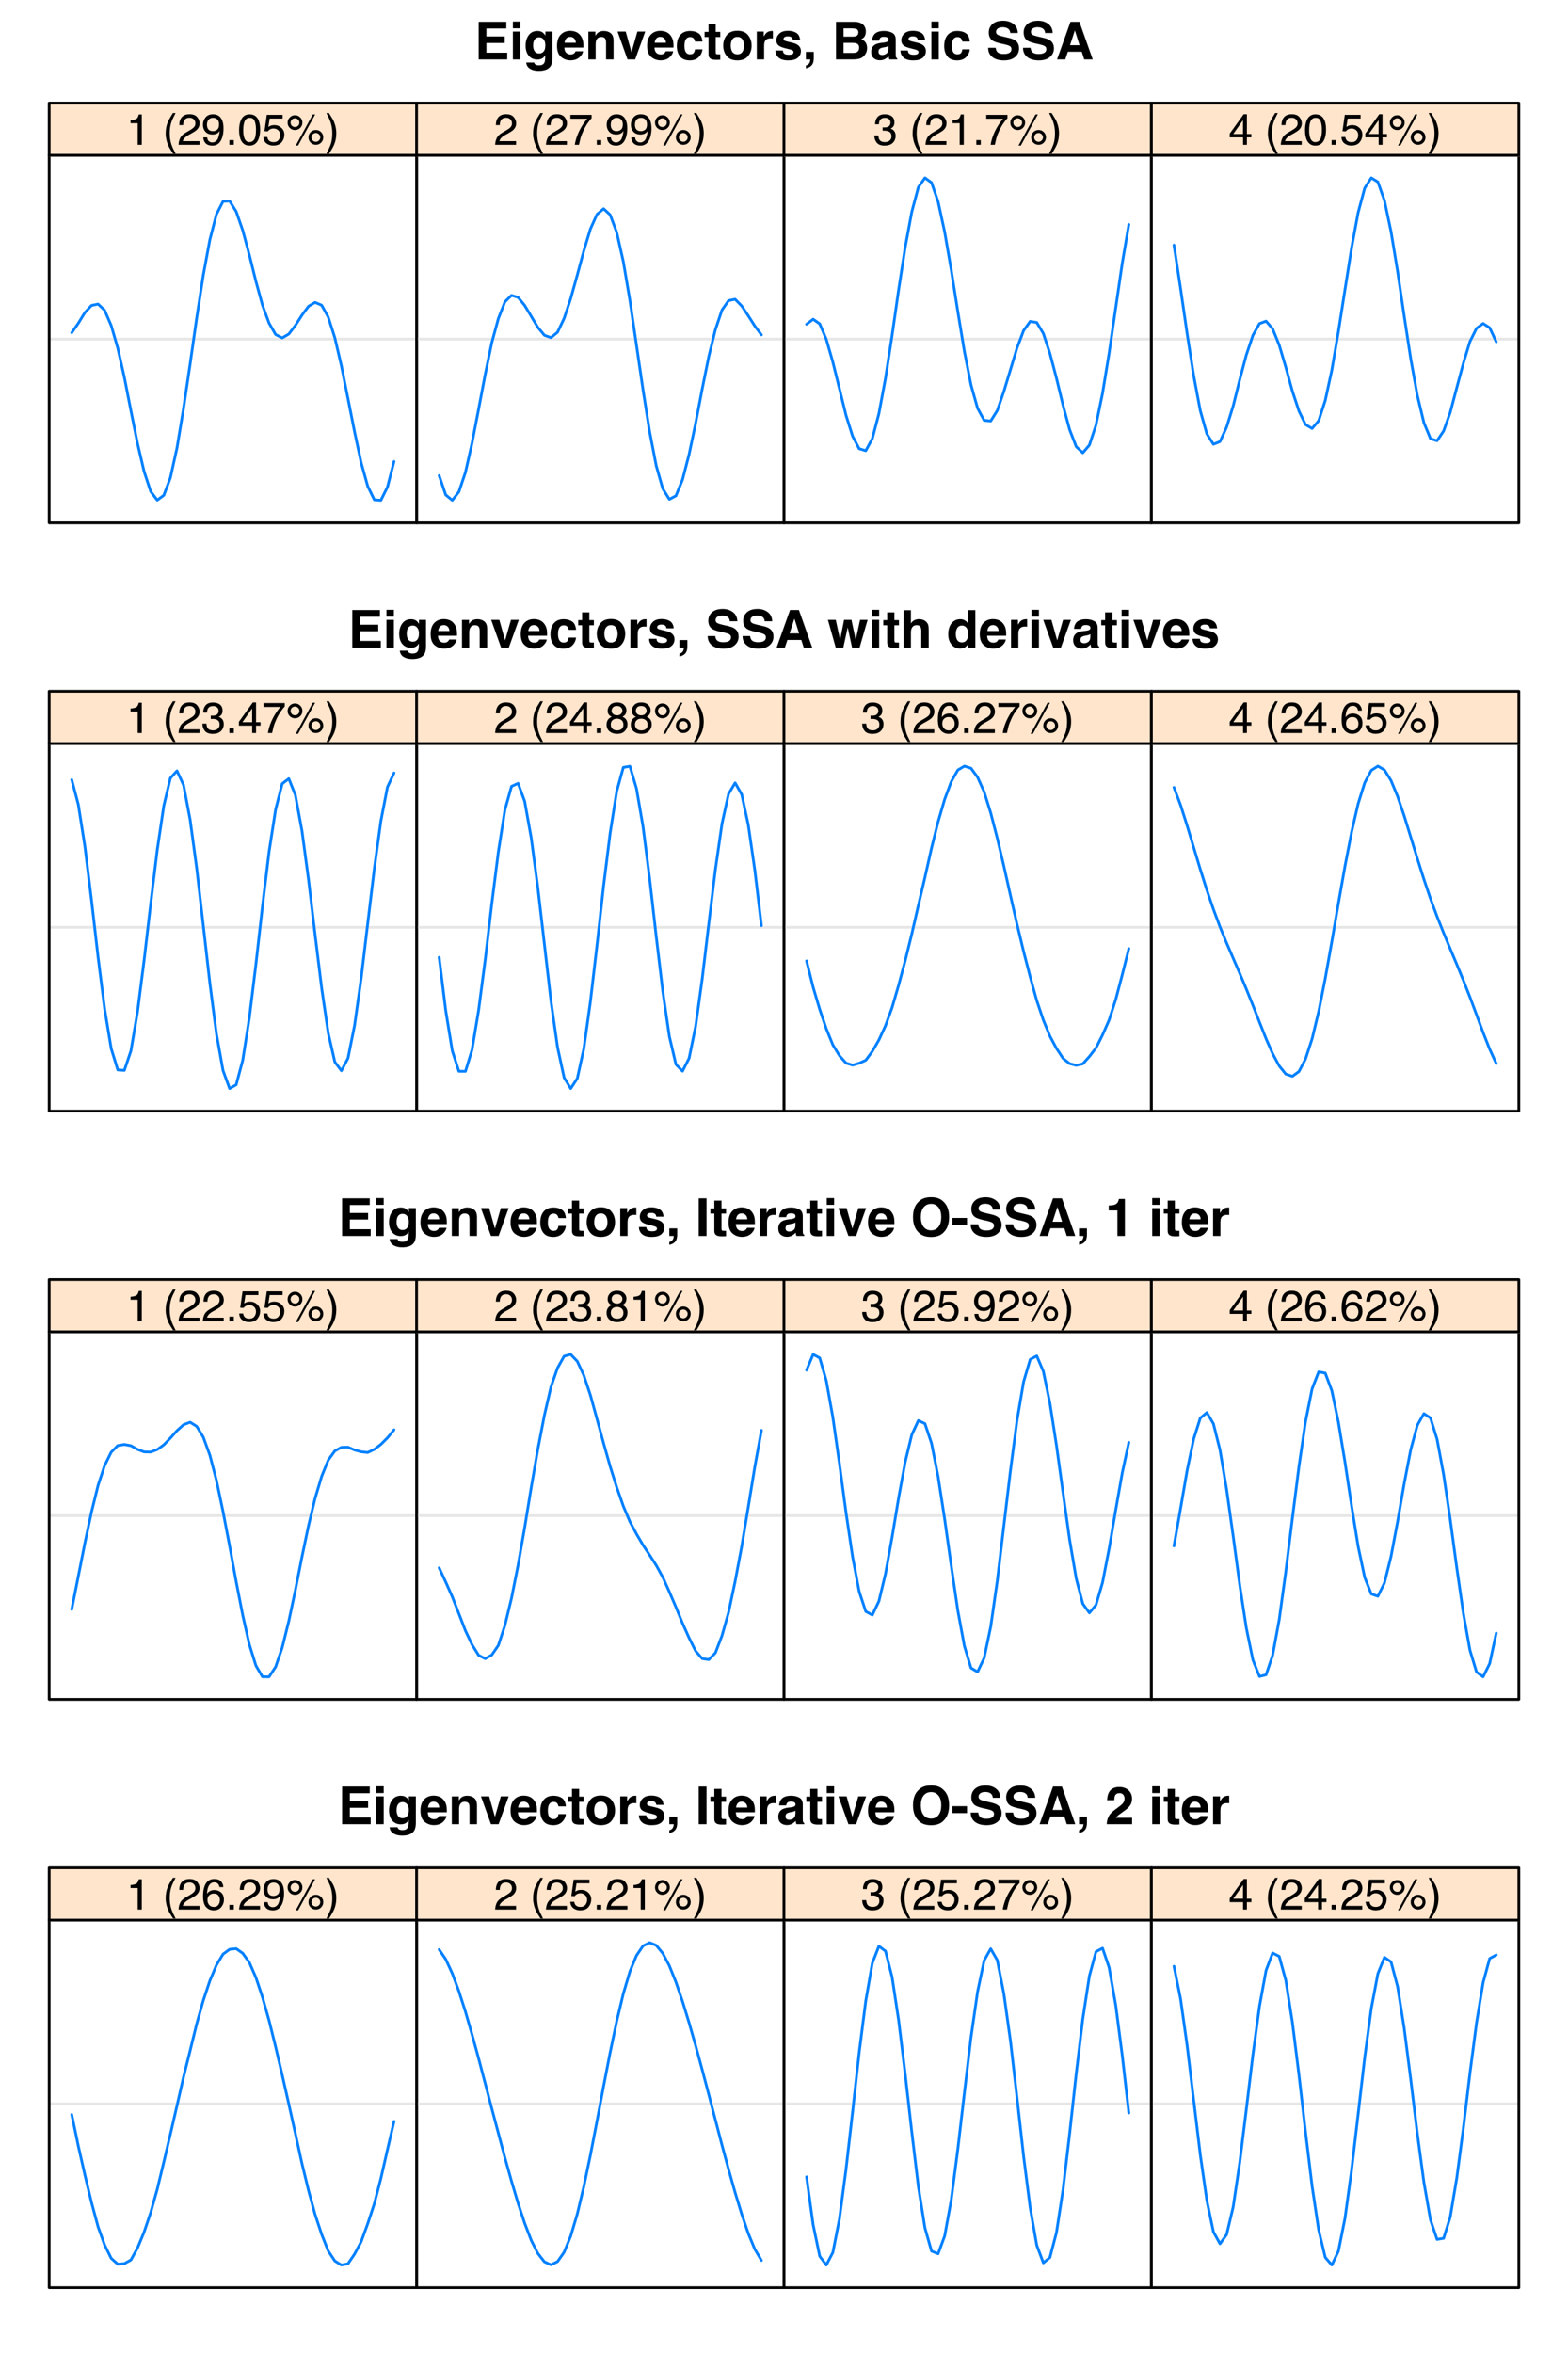 <?xml version="1.0" encoding="UTF-8"?>
<svg xmlns="http://www.w3.org/2000/svg" xmlns:xlink="http://www.w3.org/1999/xlink" width="432pt" height="648pt" viewBox="0 0 432 648" version="1.1">
<defs>
<g>
<symbol overflow="visible" id="glyph0-0">
<path style="stroke:none;" d="M 1.078 0 L 1.078 -10.375 L 9.438 -10.375 L 9.438 0 Z M 8.141 -1.297 L 8.141 -9.078 L 2.375 -9.078 L 2.375 -1.297 Z M 8.141 -1.297 "/>
</symbol>
<symbol overflow="visible" id="glyph0-1">
<path style="stroke:none;" d="M 8.766 -8.531 L 3.281 -8.531 L 3.281 -6.328 L 8.312 -6.328 L 8.312 -4.531 L 3.281 -4.531 L 3.281 -1.859 L 9.016 -1.859 L 9.016 0 L 1.156 0 L 1.156 -10.375 L 8.766 -10.375 Z M 8.766 -8.531 "/>
</symbol>
<symbol overflow="visible" id="glyph0-2">
<path style="stroke:none;" d="M 3 -8.578 L 0.969 -8.578 L 0.969 -10.438 L 3 -10.438 Z M 0.969 -7.672 L 3 -7.672 L 3 0 L 0.969 0 Z M 0.969 -7.672 "/>
</symbol>
<symbol overflow="visible" id="glyph0-3">
<path style="stroke:none;" d="M 4.234 -1.641 C 4.703 -1.641 5.098 -1.816 5.422 -2.172 C 5.742 -2.523 5.906 -3.094 5.906 -3.875 C 5.906 -4.594 5.75 -5.141 5.438 -5.516 C 5.133 -5.898 4.723 -6.094 4.203 -6.094 C 3.504 -6.094 3.02 -5.766 2.75 -5.109 C 2.613 -4.754 2.547 -4.32 2.547 -3.812 C 2.547 -3.363 2.617 -2.961 2.766 -2.609 C 3.035 -1.961 3.523 -1.641 4.234 -1.641 Z M 3.734 -7.844 C 4.117 -7.844 4.453 -7.785 4.734 -7.672 C 5.223 -7.473 5.617 -7.102 5.922 -6.562 L 5.922 -7.672 L 7.859 -7.672 L 7.859 -0.391 C 7.859 0.598 7.691 1.344 7.359 1.844 C 6.785 2.707 5.691 3.141 4.078 3.141 C 3.098 3.141 2.297 2.945 1.672 2.562 C 1.055 2.176 0.711 1.602 0.641 0.844 L 2.828 0.844 C 2.879 1.07 2.973 1.238 3.109 1.344 C 3.316 1.531 3.676 1.625 4.188 1.625 C 4.914 1.625 5.398 1.379 5.641 0.891 C 5.797 0.578 5.875 0.055 5.875 -0.672 L 5.875 -1.156 C 5.688 -0.832 5.484 -0.586 5.266 -0.422 C 4.859 -0.117 4.336 0.031 3.703 0.031 C 2.723 0.031 1.938 -0.312 1.344 -1 C 0.758 -1.695 0.469 -2.633 0.469 -3.812 C 0.469 -4.945 0.75 -5.898 1.312 -6.672 C 1.883 -7.453 2.691 -7.844 3.734 -7.844 Z M 4.375 -7.875 Z M 4.375 -7.875 "/>
</symbol>
<symbol overflow="visible" id="glyph0-4">
<path style="stroke:none;" d="M 3.953 -6.219 C 3.492 -6.219 3.133 -6.07 2.875 -5.781 C 2.625 -5.488 2.469 -5.094 2.406 -4.594 L 5.516 -4.594 C 5.484 -5.125 5.32 -5.523 5.031 -5.797 C 4.738 -6.078 4.379 -6.219 3.953 -6.219 Z M 3.953 -7.875 C 4.598 -7.875 5.176 -7.754 5.688 -7.516 C 6.195 -7.273 6.617 -6.895 6.953 -6.375 C 7.254 -5.926 7.445 -5.398 7.531 -4.797 C 7.582 -4.441 7.602 -3.938 7.594 -3.281 L 2.344 -3.281 C 2.375 -2.508 2.617 -1.969 3.078 -1.656 C 3.348 -1.469 3.68 -1.375 4.078 -1.375 C 4.484 -1.375 4.816 -1.488 5.078 -1.719 C 5.223 -1.844 5.348 -2.02 5.453 -2.25 L 7.5 -2.25 C 7.445 -1.789 7.207 -1.328 6.781 -0.859 C 6.125 -0.117 5.207 0.25 4.031 0.25 C 3.051 0.25 2.188 -0.062 1.438 -0.688 C 0.695 -1.312 0.328 -2.332 0.328 -3.75 C 0.328 -5.082 0.66 -6.102 1.328 -6.812 C 2.004 -7.52 2.879 -7.875 3.953 -7.875 Z M 4.094 -7.875 Z M 4.094 -7.875 "/>
</symbol>
<symbol overflow="visible" id="glyph0-5">
<path style="stroke:none;" d="M 5.188 -7.844 C 5.977 -7.844 6.625 -7.633 7.125 -7.219 C 7.633 -6.812 7.891 -6.125 7.891 -5.156 L 7.891 0 L 5.828 0 L 5.828 -4.656 C 5.828 -5.062 5.773 -5.375 5.672 -5.594 C 5.473 -5.988 5.098 -6.188 4.547 -6.188 C 3.867 -6.188 3.398 -5.895 3.141 -5.312 C 3.016 -5.008 2.953 -4.625 2.953 -4.156 L 2.953 0 L 0.953 0 L 0.953 -7.656 L 2.891 -7.656 L 2.891 -6.531 C 3.141 -6.926 3.379 -7.211 3.609 -7.391 C 4.023 -7.691 4.551 -7.844 5.188 -7.844 Z M 4.453 -7.875 Z M 4.453 -7.875 "/>
</symbol>
<symbol overflow="visible" id="glyph0-6">
<path style="stroke:none;" d="M 5.656 -7.672 L 7.812 -7.672 L 5.047 0 L 2.938 0 L 0.188 -7.672 L 2.438 -7.672 L 4.031 -2.016 Z M 5.656 -7.672 "/>
</symbol>
<symbol overflow="visible" id="glyph0-7">
<path style="stroke:none;" d="M 5.516 -4.922 C 5.473 -5.203 5.375 -5.457 5.219 -5.688 C 5 -6 4.648 -6.156 4.172 -6.156 C 3.504 -6.156 3.047 -5.82 2.797 -5.156 C 2.66 -4.789 2.594 -4.316 2.594 -3.734 C 2.594 -3.172 2.66 -2.719 2.797 -2.375 C 3.035 -1.727 3.484 -1.406 4.141 -1.406 C 4.609 -1.406 4.941 -1.531 5.141 -1.781 C 5.336 -2.039 5.457 -2.375 5.5 -2.781 L 7.547 -2.781 C 7.504 -2.164 7.285 -1.586 6.891 -1.047 C 6.254 -0.172 5.32 0.266 4.094 0.266 C 2.863 0.266 1.957 -0.098 1.375 -0.828 C 0.789 -1.555 0.5 -2.504 0.5 -3.672 C 0.5 -4.992 0.816 -6.02 1.453 -6.75 C 2.098 -7.477 2.988 -7.844 4.125 -7.844 C 5.082 -7.844 5.867 -7.629 6.484 -7.203 C 7.098 -6.773 7.457 -6.016 7.562 -4.922 Z M 4.156 -7.875 Z M 4.156 -7.875 "/>
</symbol>
<symbol overflow="visible" id="glyph0-8">
<path style="stroke:none;" d="M 0.141 -6.172 L 0.141 -7.594 L 1.219 -7.594 L 1.219 -9.734 L 3.203 -9.734 L 3.203 -7.594 L 4.453 -7.594 L 4.453 -6.172 L 3.203 -6.172 L 3.203 -2.125 C 3.203 -1.801 3.238 -1.598 3.312 -1.516 C 3.395 -1.441 3.641 -1.406 4.047 -1.406 C 4.109 -1.406 4.172 -1.406 4.234 -1.406 C 4.305 -1.414 4.379 -1.422 4.453 -1.422 L 4.453 0.078 L 3.5 0.109 C 2.551 0.141 1.898 -0.023 1.547 -0.391 C 1.328 -0.617 1.219 -0.973 1.219 -1.453 L 1.219 -6.172 Z M 0.141 -6.172 "/>
</symbol>
<symbol overflow="visible" id="glyph0-9">
<path style="stroke:none;" d="M 4.375 -1.406 C 4.957 -1.406 5.406 -1.613 5.719 -2.031 C 6.039 -2.457 6.203 -3.051 6.203 -3.812 C 6.203 -4.582 6.039 -5.176 5.719 -5.594 C 5.406 -6.008 4.957 -6.219 4.375 -6.219 C 3.789 -6.219 3.336 -6.008 3.016 -5.594 C 2.703 -5.176 2.547 -4.582 2.547 -3.812 C 2.547 -3.051 2.703 -2.457 3.016 -2.031 C 3.336 -1.613 3.789 -1.406 4.375 -1.406 Z M 8.297 -3.812 C 8.297 -2.688 7.973 -1.723 7.328 -0.922 C 6.68 -0.129 5.695 0.266 4.375 0.266 C 3.062 0.266 2.082 -0.129 1.438 -0.922 C 0.789 -1.723 0.469 -2.688 0.469 -3.812 C 0.469 -4.926 0.789 -5.883 1.438 -6.688 C 2.082 -7.5 3.062 -7.906 4.375 -7.906 C 5.695 -7.906 6.68 -7.5 7.328 -6.688 C 7.973 -5.883 8.297 -4.926 8.297 -3.812 Z M 4.375 -7.875 Z M 4.375 -7.875 "/>
</symbol>
<symbol overflow="visible" id="glyph0-10">
<path style="stroke:none;" d="M 5.094 -7.844 C 5.133 -7.844 5.164 -7.844 5.188 -7.844 C 5.219 -7.844 5.273 -7.844 5.359 -7.844 L 5.359 -5.781 C 5.234 -5.789 5.117 -5.797 5.016 -5.797 C 4.922 -5.805 4.848 -5.812 4.797 -5.812 C 3.984 -5.812 3.441 -5.551 3.172 -5.031 C 3.016 -4.738 2.938 -4.285 2.938 -3.672 L 2.938 0 L 0.922 0 L 0.922 -7.672 L 2.828 -7.672 L 2.828 -6.328 C 3.141 -6.836 3.41 -7.188 3.641 -7.375 C 4.016 -7.688 4.5 -7.844 5.094 -7.844 Z M 5.094 -7.844 "/>
</symbol>
<symbol overflow="visible" id="glyph0-11">
<path style="stroke:none;" d="M 2.5 -2.453 C 2.539 -2.086 2.629 -1.832 2.766 -1.688 C 3.016 -1.414 3.477 -1.281 4.156 -1.281 C 4.539 -1.281 4.848 -1.336 5.078 -1.453 C 5.316 -1.578 5.438 -1.754 5.438 -1.984 C 5.438 -2.211 5.344 -2.383 5.156 -2.5 C 4.969 -2.625 4.27 -2.828 3.062 -3.109 C 2.195 -3.328 1.586 -3.598 1.234 -3.922 C 0.879 -4.234 0.703 -4.691 0.703 -5.297 C 0.703 -6.004 0.977 -6.613 1.531 -7.125 C 2.082 -7.633 2.863 -7.891 3.875 -7.891 C 4.832 -7.891 5.613 -7.695 6.219 -7.312 C 6.82 -6.926 7.164 -6.266 7.25 -5.328 L 5.25 -5.328 C 5.219 -5.586 5.145 -5.789 5.031 -5.938 C 4.812 -6.219 4.438 -6.359 3.906 -6.359 C 3.469 -6.359 3.156 -6.285 2.969 -6.141 C 2.781 -6.004 2.688 -5.848 2.688 -5.672 C 2.688 -5.441 2.785 -5.273 2.984 -5.172 C 3.18 -5.066 3.879 -4.879 5.078 -4.609 C 5.879 -4.422 6.477 -4.141 6.875 -3.766 C 7.27 -3.379 7.469 -2.898 7.469 -2.328 C 7.469 -1.566 7.18 -0.941 6.609 -0.453 C 6.047 0.023 5.176 0.266 4 0.266 C 2.789 0.266 1.898 0.008 1.328 -0.5 C 0.754 -1.008 0.469 -1.66 0.469 -2.453 Z M 4.031 -7.875 Z M 4.031 -7.875 "/>
</symbol>
<symbol overflow="visible" id="glyph0-12">
<path style="stroke:none;" d="M 0.828 1.672 C 1.234 1.555 1.531 1.363 1.719 1.094 C 1.906 0.832 2.016 0.469 2.047 0 L 0.828 0 L 0.828 -2.094 L 3 -2.094 L 3 -0.281 C 3 0.039 2.957 0.375 2.875 0.719 C 2.789 1.062 2.633 1.363 2.406 1.625 C 2.156 1.895 1.859 2.098 1.516 2.234 C 1.18 2.367 0.953 2.438 0.828 2.438 Z M 0.828 1.672 "/>
</symbol>
<symbol overflow="visible" id="glyph0-13">
<path style="stroke:none;" d=""/>
</symbol>
<symbol overflow="visible" id="glyph0-14">
<path style="stroke:none;" d="M 3.203 -8.562 L 3.203 -6.281 L 5.75 -6.281 C 6.195 -6.281 6.562 -6.363 6.844 -6.531 C 7.133 -6.707 7.281 -7.016 7.281 -7.453 C 7.281 -7.93 7.094 -8.25 6.719 -8.406 C 6.395 -8.508 5.984 -8.562 5.484 -8.562 Z M 3.203 -4.562 L 3.203 -1.797 L 5.75 -1.797 C 6.195 -1.797 6.551 -1.859 6.812 -1.984 C 7.27 -2.211 7.5 -2.645 7.5 -3.281 C 7.5 -3.82 7.273 -4.191 6.828 -4.391 C 6.578 -4.504 6.227 -4.562 5.781 -4.562 Z M 6.172 -10.375 C 7.441 -10.352 8.344 -9.984 8.875 -9.266 C 9.188 -8.828 9.344 -8.301 9.344 -7.688 C 9.344 -7.051 9.188 -6.539 8.875 -6.156 C 8.695 -5.938 8.43 -5.738 8.078 -5.562 C 8.609 -5.375 9.008 -5.07 9.281 -4.656 C 9.551 -4.238 9.688 -3.727 9.688 -3.125 C 9.688 -2.508 9.531 -1.961 9.219 -1.484 C 9.02 -1.148 8.773 -0.875 8.484 -0.656 C 8.148 -0.406 7.754 -0.234 7.297 -0.141 C 6.848 -0.047 6.359 0 5.828 0 L 1.125 0 L 1.125 -10.375 Z M 6.172 -10.375 "/>
</symbol>
<symbol overflow="visible" id="glyph0-15">
<path style="stroke:none;" d="M 5.156 -3.734 C 5.031 -3.648 4.906 -3.582 4.781 -3.531 C 4.656 -3.477 4.477 -3.43 4.25 -3.391 L 3.797 -3.312 C 3.379 -3.238 3.078 -3.145 2.891 -3.031 C 2.578 -2.852 2.422 -2.57 2.422 -2.188 C 2.422 -1.844 2.516 -1.594 2.703 -1.438 C 2.898 -1.289 3.133 -1.219 3.406 -1.219 C 3.832 -1.219 4.227 -1.344 4.594 -1.594 C 4.957 -1.852 5.145 -2.316 5.156 -2.984 Z M 3.953 -4.656 C 4.316 -4.707 4.578 -4.77 4.734 -4.844 C 5.023 -4.957 5.172 -5.145 5.172 -5.406 C 5.172 -5.719 5.062 -5.93 4.844 -6.047 C 4.625 -6.172 4.305 -6.234 3.891 -6.234 C 3.41 -6.234 3.07 -6.117 2.875 -5.891 C 2.738 -5.711 2.645 -5.477 2.594 -5.188 L 0.656 -5.188 C 0.695 -5.852 0.883 -6.406 1.219 -6.844 C 1.75 -7.508 2.66 -7.844 3.953 -7.844 C 4.797 -7.844 5.539 -7.676 6.188 -7.344 C 6.844 -7.008 7.172 -6.383 7.172 -5.469 L 7.172 -1.953 C 7.172 -1.703 7.176 -1.406 7.188 -1.062 C 7.195 -0.801 7.234 -0.625 7.297 -0.531 C 7.367 -0.438 7.469 -0.359 7.594 -0.297 L 7.594 0 L 5.422 0 C 5.359 -0.156 5.312 -0.301 5.281 -0.438 C 5.258 -0.57 5.242 -0.727 5.234 -0.906 C 4.953 -0.602 4.633 -0.348 4.281 -0.141 C 3.844 0.109 3.352 0.234 2.812 0.234 C 2.113 0.234 1.539 0.035 1.094 -0.359 C 0.645 -0.754 0.422 -1.316 0.422 -2.047 C 0.422 -2.984 0.781 -3.664 1.5 -4.094 C 1.906 -4.32 2.492 -4.484 3.266 -4.578 Z M 4.047 -7.875 Z M 4.047 -7.875 "/>
</symbol>
<symbol overflow="visible" id="glyph0-16">
<path style="stroke:none;" d="M 2.672 -3.203 C 2.734 -2.723 2.859 -2.367 3.047 -2.141 C 3.398 -1.711 4.004 -1.5 4.859 -1.5 C 5.367 -1.5 5.785 -1.555 6.109 -1.672 C 6.711 -1.879 7.016 -2.281 7.016 -2.875 C 7.016 -3.219 6.863 -3.484 6.562 -3.672 C 6.258 -3.848 5.789 -4.008 5.156 -4.156 L 4.047 -4.391 C 2.973 -4.641 2.227 -4.906 1.812 -5.188 C 1.113 -5.664 0.766 -6.414 0.766 -7.438 C 0.766 -8.363 1.102 -9.133 1.781 -9.75 C 2.457 -10.363 3.445 -10.672 4.75 -10.672 C 5.844 -10.672 6.773 -10.379 7.547 -9.797 C 8.316 -9.223 8.723 -8.383 8.766 -7.281 L 6.688 -7.281 C 6.645 -7.906 6.367 -8.348 5.859 -8.609 C 5.523 -8.785 5.109 -8.875 4.609 -8.875 C 4.047 -8.875 3.598 -8.758 3.266 -8.531 C 2.93 -8.301 2.766 -7.988 2.766 -7.594 C 2.766 -7.219 2.93 -6.941 3.266 -6.766 C 3.473 -6.641 3.922 -6.492 4.609 -6.328 L 6.406 -5.906 C 7.188 -5.719 7.773 -5.469 8.172 -5.156 C 8.797 -4.664 9.109 -3.957 9.109 -3.031 C 9.109 -2.082 8.742 -1.297 8.016 -0.672 C 7.285 -0.047 6.258 0.266 4.938 0.266 C 3.594 0.266 2.531 -0.039 1.75 -0.656 C 0.977 -1.27 0.594 -2.117 0.594 -3.203 Z M 4.766 -10.688 Z M 4.766 -10.688 "/>
</symbol>
<symbol overflow="visible" id="glyph0-17">
<path style="stroke:none;" d="M 3.938 -3.922 L 6.562 -3.922 L 5.266 -8 Z M 4.062 -10.375 L 6.516 -10.375 L 10.188 0 L 7.844 0 L 7.172 -2.125 L 3.344 -2.125 L 2.625 0 L 0.359 0 Z M 5.281 -10.375 Z M 5.281 -10.375 "/>
</symbol>
<symbol overflow="visible" id="glyph0-18">
<path style="stroke:none;" d="M 4.547 -7.672 L 6.578 -7.672 L 7.75 -2.141 L 8.953 -7.672 L 11.031 -7.672 L 8.812 0 L 6.75 0 L 5.547 -5.578 L 4.328 0 L 2.25 0 L 0.094 -7.672 L 2.25 -7.672 L 3.453 -2.172 Z M 4.547 -7.672 "/>
</symbol>
<symbol overflow="visible" id="glyph0-19">
<path style="stroke:none;" d="M 5.156 -7.859 C 5.633 -7.859 6.066 -7.773 6.453 -7.609 C 6.836 -7.453 7.156 -7.203 7.406 -6.859 C 7.613 -6.578 7.738 -6.285 7.781 -5.984 C 7.832 -5.68 7.859 -5.188 7.859 -4.5 L 7.859 0 L 5.812 0 L 5.812 -4.656 C 5.812 -5.07 5.742 -5.406 5.609 -5.656 C 5.422 -6.02 5.07 -6.203 4.562 -6.203 C 4.031 -6.203 3.629 -6.023 3.359 -5.672 C 3.086 -5.316 2.953 -4.812 2.953 -4.156 L 2.953 0 L 0.953 0 L 0.953 -10.328 L 2.953 -10.328 L 2.953 -6.672 C 3.242 -7.117 3.578 -7.426 3.953 -7.594 C 4.336 -7.77 4.738 -7.859 5.156 -7.859 Z M 5.156 -7.859 "/>
</symbol>
<symbol overflow="visible" id="glyph0-20">
<path style="stroke:none;" d="M 3.766 -7.844 C 4.223 -7.844 4.633 -7.738 5 -7.531 C 5.363 -7.332 5.656 -7.055 5.875 -6.703 L 5.875 -10.359 L 7.906 -10.359 L 7.906 0 L 5.969 0 L 5.969 -1.062 C 5.676 -0.602 5.348 -0.27 4.984 -0.062 C 4.617 0.133 4.164 0.234 3.625 0.234 C 2.727 0.234 1.973 -0.125 1.359 -0.844 C 0.742 -1.57 0.438 -2.504 0.438 -3.641 C 0.438 -4.941 0.738 -5.969 1.344 -6.719 C 1.945 -7.469 2.754 -7.844 3.766 -7.844 Z M 4.203 -1.453 C 4.766 -1.453 5.191 -1.66 5.484 -2.078 C 5.785 -2.504 5.938 -3.051 5.938 -3.719 C 5.938 -4.656 5.695 -5.328 5.219 -5.734 C 4.938 -5.973 4.602 -6.094 4.219 -6.094 C 3.625 -6.094 3.191 -5.867 2.922 -5.422 C 2.648 -4.984 2.516 -4.438 2.516 -3.781 C 2.516 -3.07 2.648 -2.504 2.922 -2.078 C 3.203 -1.66 3.629 -1.453 4.203 -1.453 Z M 4.203 -1.453 "/>
</symbol>
<symbol overflow="visible" id="glyph0-21">
<path style="stroke:none;" d="M 3.078 0 L 0.922 0 L 0.922 -10.375 L 3.078 -10.375 Z M 2 -10.578 Z M 2 -10.578 "/>
</symbol>
<symbol overflow="visible" id="glyph0-22">
<path style="stroke:none;" d="M 5.688 -1.547 C 6.539 -1.547 7.219 -1.863 7.719 -2.5 C 8.227 -3.133 8.484 -4.035 8.484 -5.203 C 8.484 -6.359 8.227 -7.254 7.719 -7.891 C 7.219 -8.523 6.539 -8.844 5.688 -8.844 C 4.82 -8.844 4.133 -8.523 3.625 -7.891 C 3.113 -7.266 2.859 -6.367 2.859 -5.203 C 2.859 -4.035 3.113 -3.133 3.625 -2.5 C 4.133 -1.863 4.82 -1.547 5.688 -1.547 Z M 10.656 -5.203 C 10.656 -3.336 10.129 -1.91 9.078 -0.922 C 8.297 -0.117 7.164 0.281 5.688 0.281 C 4.195 0.281 3.062 -0.117 2.281 -0.922 C 1.227 -1.91 0.703 -3.336 0.703 -5.203 C 0.703 -7.098 1.227 -8.52 2.281 -9.469 C 3.062 -10.281 4.195 -10.688 5.688 -10.688 C 7.164 -10.688 8.297 -10.281 9.078 -9.469 C 10.129 -8.52 10.656 -7.098 10.656 -5.203 Z M 5.688 -10.688 Z M 5.688 -10.688 "/>
</symbol>
<symbol overflow="visible" id="glyph0-23">
<path style="stroke:none;" d="M 0.328 -4.969 L 4.375 -4.969 L 4.375 -3.062 L 0.328 -3.062 Z M 0.328 -4.969 "/>
</symbol>
<symbol overflow="visible" id="glyph0-24">
<path style="stroke:none;" d="M 1 -7.031 L 1 -8.406 C 1.633 -8.426 2.078 -8.469 2.328 -8.531 C 2.734 -8.613 3.062 -8.789 3.312 -9.062 C 3.488 -9.238 3.617 -9.484 3.703 -9.797 C 3.754 -9.973 3.781 -10.109 3.781 -10.203 L 5.453 -10.203 L 5.453 0 L 3.391 0 L 3.391 -7.031 Z M 1 -7.031 "/>
</symbol>
<symbol overflow="visible" id="glyph0-25">
<path style="stroke:none;" d="M 0.453 0 C 0.473 -0.727 0.629 -1.395 0.922 -2 C 1.203 -2.688 1.879 -3.41 2.953 -4.172 C 3.867 -4.828 4.461 -5.297 4.734 -5.578 C 5.148 -6.023 5.359 -6.516 5.359 -7.047 C 5.359 -7.484 5.238 -7.844 5 -8.125 C 4.77 -8.406 4.43 -8.547 3.984 -8.547 C 3.367 -8.547 2.953 -8.32 2.734 -7.875 C 2.609 -7.613 2.535 -7.195 2.516 -6.625 L 0.562 -6.625 C 0.594 -7.488 0.75 -8.188 1.031 -8.719 C 1.57 -9.738 2.523 -10.25 3.891 -10.25 C 4.961 -10.25 5.816 -9.945 6.453 -9.344 C 7.098 -8.75 7.422 -7.961 7.422 -6.984 C 7.422 -6.223 7.191 -5.551 6.734 -4.969 C 6.441 -4.57 5.957 -4.141 5.281 -3.672 L 4.484 -3.094 C 3.984 -2.738 3.641 -2.477 3.453 -2.312 C 3.266 -2.156 3.109 -1.973 2.984 -1.766 L 7.438 -1.766 L 7.438 0 Z M 0.453 0 "/>
</symbol>
<symbol overflow="visible" id="glyph1-0">
<path style="stroke:none;" d="M 0.391 0 L 0.391 -8.609 L 7.219 -8.609 L 7.219 0 Z M 6.141 -1.078 L 6.141 -7.531 L 1.469 -7.531 L 1.469 -1.078 Z M 6.141 -1.078 "/>
</symbol>
<symbol overflow="visible" id="glyph1-1">
<path style="stroke:none;" d="M 1.156 -5.938 L 1.156 -6.75 C 1.914 -6.82 2.441 -6.945 2.734 -7.125 C 3.035 -7.301 3.266 -7.711 3.422 -8.359 L 4.25 -8.359 L 4.25 0 L 3.125 0 L 3.125 -5.938 Z M 1.156 -5.938 "/>
</symbol>
<symbol overflow="visible" id="glyph1-2">
<path style="stroke:none;" d=""/>
</symbol>
<symbol overflow="visible" id="glyph1-3">
<path style="stroke:none;" d="M 3.547 -8.75 C 2.93 -7.562 2.535 -6.688 2.359 -6.125 C 2.078 -5.258 1.938 -4.27 1.938 -3.156 C 1.938 -2.02 2.098 -0.984 2.422 -0.047 C 2.609 0.535 2.988 1.367 3.562 2.453 L 2.859 2.453 C 2.285 1.555 1.93 0.984 1.797 0.734 C 1.66 0.492 1.516 0.16 1.359 -0.266 C 1.141 -0.836 0.984 -1.453 0.891 -2.109 C 0.848 -2.453 0.828 -2.773 0.828 -3.078 C 0.828 -4.234 1.008 -5.266 1.375 -6.172 C 1.602 -6.742 2.082 -7.602 2.812 -8.75 Z M 3.547 -8.75 "/>
</symbol>
<symbol overflow="visible" id="glyph1-4">
<path style="stroke:none;" d="M 0.375 0 C 0.414 -0.719 0.566 -1.344 0.828 -1.875 C 1.086 -2.414 1.594 -2.906 2.344 -3.344 L 3.469 -4 C 3.969 -4.289 4.32 -4.539 4.531 -4.75 C 4.852 -5.07 5.016 -5.441 5.016 -5.859 C 5.016 -6.348 4.863 -6.734 4.562 -7.016 C 4.27 -7.305 3.883 -7.453 3.406 -7.453 C 2.676 -7.453 2.176 -7.18 1.906 -6.641 C 1.75 -6.336 1.664 -5.93 1.656 -5.422 L 0.578 -5.422 C 0.586 -6.148 0.723 -6.742 0.984 -7.203 C 1.441 -8.016 2.25 -8.422 3.406 -8.422 C 4.363 -8.422 5.062 -8.16 5.5 -7.641 C 5.945 -7.117 6.172 -6.539 6.172 -5.906 C 6.172 -5.238 5.938 -4.664 5.469 -4.188 C 5.195 -3.906 4.707 -3.566 4 -3.172 L 3.188 -2.734 C 2.812 -2.523 2.516 -2.32 2.297 -2.125 C 1.898 -1.789 1.648 -1.414 1.547 -1 L 6.141 -1 L 6.141 0 Z M 0.375 0 "/>
</symbol>
<symbol overflow="visible" id="glyph1-5">
<path style="stroke:none;" d="M 1.594 -2.031 C 1.625 -1.445 1.848 -1.047 2.266 -0.828 C 2.484 -0.703 2.727 -0.641 3 -0.641 C 3.5 -0.641 3.926 -0.848 4.281 -1.266 C 4.633 -1.691 4.891 -2.547 5.047 -3.828 C 4.805 -3.461 4.516 -3.203 4.172 -3.047 C 3.828 -2.898 3.453 -2.828 3.047 -2.828 C 2.242 -2.828 1.602 -3.078 1.125 -3.578 C 0.656 -4.086 0.422 -4.738 0.422 -5.531 C 0.422 -6.289 0.656 -6.957 1.125 -7.531 C 1.594 -8.113 2.281 -8.406 3.188 -8.406 C 4.406 -8.406 5.25 -7.852 5.719 -6.75 C 5.969 -6.145 6.094 -5.391 6.094 -4.484 C 6.094 -3.453 5.941 -2.539 5.641 -1.75 C 5.129 -0.426 4.258 0.234 3.031 0.234 C 2.219 0.234 1.598 0.02 1.172 -0.406 C 0.742 -0.844 0.531 -1.383 0.531 -2.031 Z M 3.188 -3.75 C 3.613 -3.75 4 -3.883 4.344 -4.156 C 4.688 -4.438 4.859 -4.922 4.859 -5.609 C 4.859 -6.223 4.703 -6.68 4.391 -6.984 C 4.078 -7.285 3.68 -7.438 3.203 -7.438 C 2.691 -7.438 2.285 -7.266 1.984 -6.922 C 1.68 -6.578 1.531 -6.113 1.531 -5.531 C 1.531 -4.988 1.66 -4.555 1.922 -4.234 C 2.191 -3.91 2.613 -3.75 3.188 -3.75 Z M 3.188 -3.75 "/>
</symbol>
<symbol overflow="visible" id="glyph1-6">
<path style="stroke:none;" d="M 1.031 -1.281 L 2.25 -1.281 L 2.25 0 L 1.031 0 Z M 1.031 -1.281 "/>
</symbol>
<symbol overflow="visible" id="glyph1-7">
<path style="stroke:none;" d="M 3.25 -8.391 C 4.332 -8.391 5.117 -7.941 5.609 -7.047 C 5.984 -6.359 6.172 -5.41 6.172 -4.203 C 6.172 -3.066 6 -2.125 5.656 -1.375 C 5.164 -0.301 4.359 0.234 3.234 0.234 C 2.234 0.234 1.484 -0.203 0.984 -1.078 C 0.578 -1.816 0.375 -2.801 0.375 -4.031 C 0.375 -4.977 0.5 -5.797 0.75 -6.484 C 1.207 -7.754 2.039 -8.391 3.25 -8.391 Z M 3.234 -0.734 C 3.785 -0.734 4.223 -0.973 4.547 -1.453 C 4.867 -1.941 5.031 -2.848 5.031 -4.172 C 5.031 -5.117 4.91 -5.898 4.672 -6.516 C 4.441 -7.129 3.988 -7.438 3.312 -7.438 C 2.688 -7.438 2.227 -7.145 1.938 -6.562 C 1.656 -5.977 1.516 -5.117 1.516 -3.984 C 1.516 -3.129 1.609 -2.441 1.797 -1.922 C 2.078 -1.129 2.555 -0.734 3.234 -0.734 Z M 3.234 -0.734 "/>
</symbol>
<symbol overflow="visible" id="glyph1-8">
<path style="stroke:none;" d="M 1.484 -2.141 C 1.555 -1.535 1.836 -1.117 2.328 -0.891 C 2.578 -0.773 2.863 -0.719 3.188 -0.719 C 3.812 -0.719 4.273 -0.914 4.578 -1.312 C 4.879 -1.707 5.031 -2.148 5.031 -2.641 C 5.031 -3.223 4.848 -3.676 4.484 -4 C 4.129 -4.32 3.703 -4.484 3.203 -4.484 C 2.836 -4.484 2.523 -4.41 2.266 -4.266 C 2.004 -4.129 1.785 -3.938 1.609 -3.688 L 0.688 -3.734 L 1.328 -8.25 L 5.688 -8.25 L 5.688 -7.234 L 2.125 -7.234 L 1.766 -4.906 C 1.961 -5.051 2.148 -5.16 2.328 -5.234 C 2.641 -5.359 3 -5.422 3.406 -5.422 C 4.176 -5.422 4.828 -5.172 5.359 -4.672 C 5.898 -4.18 6.172 -3.555 6.172 -2.797 C 6.172 -2.004 5.922 -1.301 5.422 -0.688 C 4.93 -0.082 4.148 0.219 3.078 0.219 C 2.398 0.219 1.797 0.023 1.266 -0.359 C 0.742 -0.742 0.453 -1.336 0.391 -2.141 Z M 1.484 -2.141 "/>
</symbol>
<symbol overflow="visible" id="glyph1-9">
<path style="stroke:none;" d="M 8.188 -4.078 C 8.75 -4.078 9.227 -3.879 9.625 -3.484 C 10.02 -3.086 10.219 -2.609 10.219 -2.047 C 10.219 -1.484 10.02 -1 9.625 -0.594 C 9.227 -0.195 8.75 0 8.188 0 C 7.613 0 7.129 -0.195 6.734 -0.594 C 6.336 -1 6.141 -1.484 6.141 -2.047 C 6.141 -2.609 6.336 -3.086 6.734 -3.484 C 7.129 -3.879 7.613 -4.078 8.188 -4.078 Z M 7.328 -8.359 L 7.984 -8.359 L 3.281 0.219 L 2.641 0.219 Z M 2.422 -4.891 C 2.766 -4.891 3.051 -5.004 3.281 -5.234 C 3.52 -5.473 3.641 -5.758 3.641 -6.094 C 3.641 -6.426 3.52 -6.707 3.281 -6.938 C 3.051 -7.176 2.766 -7.297 2.422 -7.297 C 2.086 -7.297 1.801 -7.176 1.562 -6.938 C 1.332 -6.707 1.219 -6.426 1.219 -6.094 C 1.219 -5.758 1.332 -5.473 1.562 -5.234 C 1.801 -5.004 2.086 -4.891 2.422 -4.891 Z M 2.422 -8.141 C 2.992 -8.141 3.477 -7.938 3.875 -7.531 C 4.27 -7.133 4.469 -6.656 4.469 -6.094 C 4.469 -5.531 4.27 -5.051 3.875 -4.656 C 3.477 -4.258 2.992 -4.062 2.422 -4.062 C 1.859 -4.062 1.379 -4.258 0.984 -4.656 C 0.586 -5.051 0.391 -5.531 0.391 -6.094 C 0.391 -6.656 0.586 -7.133 0.984 -7.531 C 1.379 -7.938 1.859 -8.141 2.422 -8.141 Z M 8.188 -0.828 C 8.508 -0.828 8.789 -0.945 9.031 -1.188 C 9.27 -1.426 9.391 -1.711 9.391 -2.047 C 9.391 -2.367 9.27 -2.648 9.031 -2.891 C 8.789 -3.129 8.508 -3.25 8.188 -3.25 C 7.844 -3.25 7.551 -3.129 7.312 -2.891 C 7.082 -2.648 6.969 -2.367 6.969 -2.047 C 6.969 -1.711 7.082 -1.426 7.312 -1.188 C 7.551 -0.945 7.844 -0.828 8.188 -0.828 Z M 8.188 -0.828 "/>
</symbol>
<symbol overflow="visible" id="glyph1-10">
<path style="stroke:none;" d="M 0.422 2.453 C 1.035 1.242 1.438 0.359 1.625 -0.203 C 1.895 -1.035 2.031 -2.02 2.031 -3.156 C 2.031 -4.281 1.867 -5.312 1.547 -6.25 C 1.359 -6.832 0.977 -7.664 0.406 -8.75 L 1.109 -8.75 C 1.711 -7.789 2.078 -7.195 2.203 -6.969 C 2.328 -6.75 2.461 -6.441 2.609 -6.047 C 2.797 -5.555 2.93 -5.07 3.016 -4.594 C 3.098 -4.113 3.141 -3.656 3.141 -3.219 C 3.141 -2.062 2.953 -1.031 2.578 -0.125 C 2.348 0.457 1.875 1.316 1.156 2.453 Z M 0.422 2.453 "/>
</symbol>
<symbol overflow="visible" id="glyph1-11">
<path style="stroke:none;" d="M 6.281 -8.25 L 6.281 -7.328 C 6.008 -7.066 5.648 -6.613 5.203 -5.969 C 4.754 -5.32 4.359 -4.625 4.016 -3.875 C 3.672 -3.133 3.41 -2.469 3.234 -1.875 C 3.129 -1.488 2.984 -0.863 2.797 0 L 1.641 0 C 1.898 -1.602 2.484 -3.195 3.391 -4.781 C 3.93 -5.707 4.492 -6.508 5.078 -7.188 L 0.438 -7.188 L 0.438 -8.25 Z M 6.281 -8.25 "/>
</symbol>
<symbol overflow="visible" id="glyph1-12">
<path style="stroke:none;" d="M 3.125 0.234 C 2.125 0.234 1.398 -0.035 0.953 -0.578 C 0.504 -1.129 0.281 -1.797 0.281 -2.578 L 1.391 -2.578 C 1.43 -2.035 1.531 -1.641 1.688 -1.391 C 1.969 -0.953 2.461 -0.734 3.172 -0.734 C 3.734 -0.734 4.18 -0.879 4.516 -1.172 C 4.848 -1.473 5.016 -1.859 5.016 -2.328 C 5.016 -2.898 4.836 -3.301 4.484 -3.531 C 4.129 -3.77 3.641 -3.891 3.016 -3.891 C 2.941 -3.891 2.867 -3.883 2.797 -3.875 C 2.723 -3.875 2.648 -3.875 2.578 -3.875 L 2.578 -4.812 C 2.691 -4.789 2.785 -4.781 2.859 -4.781 C 2.93 -4.781 3.008 -4.781 3.094 -4.781 C 3.488 -4.781 3.812 -4.844 4.062 -4.969 C 4.508 -5.188 4.734 -5.578 4.734 -6.141 C 4.734 -6.555 4.582 -6.875 4.281 -7.094 C 3.988 -7.32 3.645 -7.438 3.25 -7.438 C 2.551 -7.438 2.066 -7.203 1.797 -6.734 C 1.648 -6.484 1.566 -6.117 1.547 -5.641 L 0.5 -5.641 C 0.5 -6.266 0.625 -6.797 0.875 -7.234 C 1.301 -8.016 2.055 -8.406 3.141 -8.406 C 3.992 -8.406 4.656 -8.211 5.125 -7.828 C 5.594 -7.453 5.828 -6.898 5.828 -6.172 C 5.828 -5.66 5.691 -5.242 5.422 -4.922 C 5.242 -4.723 5.02 -4.566 4.75 -4.453 C 5.188 -4.328 5.531 -4.094 5.781 -3.75 C 6.031 -3.406 6.156 -2.984 6.156 -2.484 C 6.156 -1.68 5.891 -1.023 5.359 -0.516 C 4.836 -0.016 4.094 0.234 3.125 0.234 Z M 3.125 0.234 "/>
</symbol>
<symbol overflow="visible" id="glyph1-13">
<path style="stroke:none;" d="M 3.969 -2.969 L 3.969 -6.781 L 1.281 -2.969 Z M 3.984 0 L 3.984 -2.047 L 0.312 -2.047 L 0.312 -3.078 L 4.156 -8.422 L 5.047 -8.422 L 5.047 -2.969 L 6.281 -2.969 L 6.281 -2.047 L 5.047 -2.047 L 5.047 0 Z M 3.984 0 "/>
</symbol>
<symbol overflow="visible" id="glyph1-14">
<path style="stroke:none;" d="M 3.266 -4.875 C 3.734 -4.875 4.098 -5.004 4.359 -5.266 C 4.617 -5.523 4.75 -5.832 4.75 -6.188 C 4.75 -6.5 4.625 -6.785 4.375 -7.047 C 4.125 -7.316 3.742 -7.453 3.234 -7.453 C 2.723 -7.453 2.352 -7.316 2.125 -7.047 C 1.895 -6.785 1.781 -6.484 1.781 -6.141 C 1.781 -5.742 1.926 -5.43 2.219 -5.203 C 2.52 -4.984 2.867 -4.875 3.266 -4.875 Z M 3.328 -0.719 C 3.816 -0.719 4.223 -0.848 4.547 -1.109 C 4.867 -1.379 5.031 -1.773 5.031 -2.297 C 5.031 -2.836 4.863 -3.25 4.531 -3.531 C 4.195 -3.812 3.77 -3.953 3.25 -3.953 C 2.75 -3.953 2.336 -3.805 2.016 -3.516 C 1.703 -3.234 1.547 -2.836 1.547 -2.328 C 1.547 -1.891 1.691 -1.508 1.984 -1.188 C 2.273 -0.875 2.723 -0.719 3.328 -0.719 Z M 1.828 -4.469 C 1.535 -4.594 1.305 -4.738 1.141 -4.906 C 0.836 -5.219 0.688 -5.625 0.688 -6.125 C 0.688 -6.75 0.91 -7.285 1.359 -7.734 C 1.816 -8.191 2.457 -8.422 3.281 -8.422 C 4.094 -8.422 4.723 -8.207 5.172 -7.781 C 5.629 -7.352 5.859 -6.859 5.859 -6.297 C 5.859 -5.773 5.727 -5.348 5.469 -5.016 C 5.32 -4.836 5.094 -4.66 4.781 -4.484 C 5.125 -4.328 5.395 -4.145 5.594 -3.938 C 5.969 -3.539 6.156 -3.031 6.156 -2.406 C 6.156 -1.664 5.906 -1.039 5.406 -0.531 C 4.914 -0.02 4.219 0.234 3.312 0.234 C 2.488 0.234 1.797 0.016 1.234 -0.422 C 0.672 -0.867 0.391 -1.516 0.391 -2.359 C 0.391 -2.848 0.508 -3.273 0.75 -3.641 C 0.988 -4.004 1.348 -4.281 1.828 -4.469 Z M 1.828 -4.469 "/>
</symbol>
<symbol overflow="visible" id="glyph1-15">
<path style="stroke:none;" d="M 3.516 -8.422 C 4.453 -8.422 5.102 -8.176 5.469 -7.688 C 5.844 -7.207 6.031 -6.707 6.031 -6.188 L 4.984 -6.188 C 4.922 -6.52 4.82 -6.781 4.688 -6.969 C 4.426 -7.32 4.039 -7.5 3.531 -7.5 C 2.938 -7.5 2.461 -7.223 2.109 -6.672 C 1.766 -6.129 1.578 -5.352 1.547 -4.344 C 1.785 -4.695 2.086 -4.961 2.453 -5.141 C 2.785 -5.297 3.16 -5.375 3.578 -5.375 C 4.285 -5.375 4.898 -5.148 5.422 -4.703 C 5.941 -4.254 6.203 -3.582 6.203 -2.688 C 6.203 -1.926 5.953 -1.25 5.453 -0.656 C 4.961 -0.07 4.258 0.219 3.344 0.219 C 2.551 0.219 1.867 -0.078 1.297 -0.672 C 0.734 -1.273 0.453 -2.281 0.453 -3.688 C 0.453 -4.727 0.578 -5.613 0.828 -6.344 C 1.316 -7.727 2.211 -8.422 3.516 -8.422 Z M 3.438 -0.719 C 3.988 -0.719 4.398 -0.906 4.672 -1.281 C 4.953 -1.656 5.094 -2.098 5.094 -2.609 C 5.094 -3.035 4.969 -3.441 4.719 -3.828 C 4.477 -4.211 4.031 -4.406 3.375 -4.406 C 2.926 -4.406 2.531 -4.254 2.188 -3.953 C 1.844 -3.66 1.672 -3.211 1.672 -2.609 C 1.672 -2.078 1.828 -1.629 2.141 -1.266 C 2.453 -0.898 2.883 -0.719 3.438 -0.719 Z M 3.438 -0.719 "/>
</symbol>
</g>
<clipPath id="clip1">
  <path d="M 13.551 93 L 115.777 93 L 115.777 94 L 13.551 94 Z M 13.551 93 "/>
</clipPath>
<clipPath id="clip2">
  <path d="M 13.551 28.375 L 115 28.375 L 115 43 L 13.551 43 Z M 13.551 28.375 "/>
</clipPath>
<clipPath id="clip3">
  <path d="M 13.551 28.375 L 115.777 28.375 L 115.777 43.773 L 13.551 43.773 Z M 13.551 28.375 "/>
</clipPath>
<clipPath id="clip4">
  <path d="M 114.773 93 L 217 93 L 217 94 L 114.773 94 Z M 114.773 93 "/>
</clipPath>
<clipPath id="clip5">
  <path d="M 114.773 28.375 L 216 28.375 L 216 43 L 114.773 43 Z M 114.773 28.375 "/>
</clipPath>
<clipPath id="clip6">
  <path d="M 114.773 28.375 L 217 28.375 L 217 43.773 L 114.773 43.773 Z M 114.773 28.375 "/>
</clipPath>
<clipPath id="clip7">
  <path d="M 216 93 L 318 93 L 318 94 L 216 94 Z M 216 93 "/>
</clipPath>
<clipPath id="clip8">
  <path d="M 216 28.375 L 318 28.375 L 318 43 L 216 43 Z M 216 28.375 "/>
</clipPath>
<clipPath id="clip9">
  <path d="M 216 28.375 L 318 28.375 L 318 43.773 L 216 43.773 Z M 216 28.375 "/>
</clipPath>
<clipPath id="clip10">
  <path d="M 317.227 93 L 419 93 L 419 94 L 317.227 94 Z M 317.227 93 "/>
</clipPath>
<clipPath id="clip11">
  <path d="M 317.227 28.375 L 419 28.375 L 419 43 L 317.227 43 Z M 317.227 28.375 "/>
</clipPath>
<clipPath id="clip12">
  <path d="M 317.227 28.375 L 419 28.375 L 419 43.773 L 317.227 43.773 Z M 317.227 28.375 "/>
</clipPath>
<clipPath id="clip13">
  <path d="M 13.551 255 L 115.777 255 L 115.777 256 L 13.551 256 Z M 13.551 255 "/>
</clipPath>
<clipPath id="clip14">
  <path d="M 13.551 190.375 L 115 190.375 L 115 205 L 13.551 205 Z M 13.551 190.375 "/>
</clipPath>
<clipPath id="clip15">
  <path d="M 13.551 190.375 L 115.777 190.375 L 115.777 205.773 L 13.551 205.773 Z M 13.551 190.375 "/>
</clipPath>
<clipPath id="clip16">
  <path d="M 114.773 255 L 217 255 L 217 256 L 114.773 256 Z M 114.773 255 "/>
</clipPath>
<clipPath id="clip17">
  <path d="M 114.773 190.375 L 216 190.375 L 216 205 L 114.773 205 Z M 114.773 190.375 "/>
</clipPath>
<clipPath id="clip18">
  <path d="M 114.773 190.375 L 217 190.375 L 217 205.773 L 114.773 205.773 Z M 114.773 190.375 "/>
</clipPath>
<clipPath id="clip19">
  <path d="M 216 255 L 318 255 L 318 256 L 216 256 Z M 216 255 "/>
</clipPath>
<clipPath id="clip20">
  <path d="M 216 190.375 L 318 190.375 L 318 205 L 216 205 Z M 216 190.375 "/>
</clipPath>
<clipPath id="clip21">
  <path d="M 216 190.375 L 318 190.375 L 318 205.773 L 216 205.773 Z M 216 190.375 "/>
</clipPath>
<clipPath id="clip22">
  <path d="M 317.227 255 L 419 255 L 419 256 L 317.227 256 Z M 317.227 255 "/>
</clipPath>
<clipPath id="clip23">
  <path d="M 317.227 190.375 L 419 190.375 L 419 205 L 317.227 205 Z M 317.227 190.375 "/>
</clipPath>
<clipPath id="clip24">
  <path d="M 317.227 190.375 L 419 190.375 L 419 205.773 L 317.227 205.773 Z M 317.227 190.375 "/>
</clipPath>
<clipPath id="clip25">
  <path d="M 13.551 417 L 115.777 417 L 115.777 418 L 13.551 418 Z M 13.551 417 "/>
</clipPath>
<clipPath id="clip26">
  <path d="M 13.551 352.375 L 115 352.375 L 115 367 L 13.551 367 Z M 13.551 352.375 "/>
</clipPath>
<clipPath id="clip27">
  <path d="M 13.551 352.375 L 115.777 352.375 L 115.777 367.773 L 13.551 367.773 Z M 13.551 352.375 "/>
</clipPath>
<clipPath id="clip28">
  <path d="M 114.773 417 L 217 417 L 217 418 L 114.773 418 Z M 114.773 417 "/>
</clipPath>
<clipPath id="clip29">
  <path d="M 114.773 352.375 L 216 352.375 L 216 367 L 114.773 367 Z M 114.773 352.375 "/>
</clipPath>
<clipPath id="clip30">
  <path d="M 114.773 352.375 L 217 352.375 L 217 367.773 L 114.773 367.773 Z M 114.773 352.375 "/>
</clipPath>
<clipPath id="clip31">
  <path d="M 216 417 L 318 417 L 318 418 L 216 418 Z M 216 417 "/>
</clipPath>
<clipPath id="clip32">
  <path d="M 216 352.375 L 318 352.375 L 318 367 L 216 367 Z M 216 352.375 "/>
</clipPath>
<clipPath id="clip33">
  <path d="M 216 352.375 L 318 352.375 L 318 367.773 L 216 367.773 Z M 216 352.375 "/>
</clipPath>
<clipPath id="clip34">
  <path d="M 317.227 417 L 419 417 L 419 418 L 317.227 418 Z M 317.227 417 "/>
</clipPath>
<clipPath id="clip35">
  <path d="M 317.227 352.375 L 419 352.375 L 419 367 L 317.227 367 Z M 317.227 352.375 "/>
</clipPath>
<clipPath id="clip36">
  <path d="M 317.227 352.375 L 419 352.375 L 419 367.773 L 317.227 367.773 Z M 317.227 352.375 "/>
</clipPath>
<clipPath id="clip37">
  <path d="M 13.551 579 L 115.777 579 L 115.777 580 L 13.551 580 Z M 13.551 579 "/>
</clipPath>
<clipPath id="clip38">
  <path d="M 13.551 514.375 L 115 514.375 L 115 529 L 13.551 529 Z M 13.551 514.375 "/>
</clipPath>
<clipPath id="clip39">
  <path d="M 13.551 514.375 L 115.777 514.375 L 115.777 529.773 L 13.551 529.773 Z M 13.551 514.375 "/>
</clipPath>
<clipPath id="clip40">
  <path d="M 114.773 579 L 217 579 L 217 580 L 114.773 580 Z M 114.773 579 "/>
</clipPath>
<clipPath id="clip41">
  <path d="M 114.773 514.375 L 216 514.375 L 216 529 L 114.773 529 Z M 114.773 514.375 "/>
</clipPath>
<clipPath id="clip42">
  <path d="M 114.773 514.375 L 217 514.375 L 217 529.773 L 114.773 529.773 Z M 114.773 514.375 "/>
</clipPath>
<clipPath id="clip43">
  <path d="M 216 579 L 318 579 L 318 580 L 216 580 Z M 216 579 "/>
</clipPath>
<clipPath id="clip44">
  <path d="M 216 514.375 L 318 514.375 L 318 529 L 216 529 Z M 216 514.375 "/>
</clipPath>
<clipPath id="clip45">
  <path d="M 216 514.375 L 318 514.375 L 318 529.773 L 216 529.773 Z M 216 514.375 "/>
</clipPath>
<clipPath id="clip46">
  <path d="M 317.227 579 L 419 579 L 419 580 L 317.227 580 Z M 317.227 579 "/>
</clipPath>
<clipPath id="clip47">
  <path d="M 317.227 514.375 L 419 514.375 L 419 529 L 317.227 529 Z M 317.227 514.375 "/>
</clipPath>
<clipPath id="clip48">
  <path d="M 317.227 514.375 L 419 514.375 L 419 529.773 L 317.227 529.773 Z M 317.227 514.375 "/>
</clipPath>
</defs>
<g id="surface6">
<rect x="0" y="0" width="432" height="648" style="fill:rgb(100%,100%,100%);fill-opacity:1;stroke:none;"/>
<g style="fill:rgb(0%,0%,0%);fill-opacity:1;">
  <use xlink:href="#glyph0-1" x="130.727" y="16.375"/>
  <use xlink:href="#glyph0-2" x="140.335" y="16.375"/>
  <use xlink:href="#glyph0-3" x="144.338" y="16.375"/>
  <use xlink:href="#glyph0-4" x="153.138" y="16.375"/>
  <use xlink:href="#glyph0-5" x="161.15" y="16.375"/>
  <use xlink:href="#glyph0-6" x="169.95" y="16.375"/>
  <use xlink:href="#glyph0-4" x="177.962" y="16.375"/>
  <use xlink:href="#glyph0-7" x="185.974" y="16.375"/>
  <use xlink:href="#glyph0-8" x="193.986" y="16.375"/>
  <use xlink:href="#glyph0-9" x="198.783" y="16.375"/>
  <use xlink:href="#glyph0-10" x="207.583" y="16.375"/>
  <use xlink:href="#glyph0-11" x="213.19" y="16.375"/>
  <use xlink:href="#glyph0-12" x="221.202" y="16.375"/>
  <use xlink:href="#glyph0-13" x="225.204" y="16.375"/>
  <use xlink:href="#glyph0-14" x="229.207" y="16.375"/>
  <use xlink:href="#glyph0-15" x="239.611" y="16.375"/>
  <use xlink:href="#glyph0-11" x="247.623" y="16.375"/>
  <use xlink:href="#glyph0-2" x="255.635" y="16.375"/>
  <use xlink:href="#glyph0-7" x="259.637" y="16.375"/>
  <use xlink:href="#glyph0-13" x="267.649" y="16.375"/>
  <use xlink:href="#glyph0-16" x="271.652" y="16.375"/>
  <use xlink:href="#glyph0-16" x="281.261" y="16.375"/>
  <use xlink:href="#glyph0-17" x="290.869" y="16.375"/>
</g>
<g clip-path="url(#clip1)" clip-rule="nonzero">
<path style="fill:none;stroke-width:0.75;stroke-linecap:round;stroke-linejoin:round;stroke:rgb(90.196%,90.196%,90.196%);stroke-opacity:1;stroke-miterlimit:10;" d="M 13.551 93.387 L 114.773 93.387 "/>
</g>
<path style="fill:none;stroke-width:0.75;stroke-linecap:round;stroke-linejoin:round;stroke:rgb(0%,50.196%,100%);stroke-opacity:1;stroke-miterlimit:10;" d="M 19.766 91.633 L 21.578 89.016 L 23.391 86.086 L 25.203 84.129 L 27.016 83.746 L 28.824 85.441 L 30.637 89.648 L 32.449 95.883 L 34.262 103.93 L 36.074 113.141 L 37.887 122.129 L 39.699 129.852 L 41.512 135.359 L 43.324 137.742 L 45.137 136.406 L 46.949 131.562 L 48.758 123.387 L 50.57 112.453 L 52.383 100.227 L 54.195 87.531 L 56.008 75.785 L 57.82 66.012 L 59.633 59.031 L 61.445 55.477 L 63.258 55.359 L 65.07 58.25 L 66.879 63.457 L 68.691 70.18 L 70.504 77.465 L 72.316 84.066 L 74.129 88.984 L 75.941 92.137 L 77.754 93.059 L 79.566 92 L 81.379 89.625 L 83.191 86.801 L 85 84.348 L 86.812 83.289 L 88.625 84.059 L 90.438 87.332 L 92.25 93.016 L 94.062 100.766 L 95.875 109.801 L 97.688 118.938 L 99.5 127.406 L 101.312 133.922 L 103.125 137.648 L 104.934 137.785 L 106.746 134.141 L 108.559 127.105 "/>
<path style="fill:none;stroke-width:0.75;stroke-linecap:round;stroke-linejoin:round;stroke:rgb(0%,0%,0%);stroke-opacity:1;stroke-miterlimit:10;" d="M 13.551 144 L 114.777 144 L 114.777 42.773 L 13.551 42.773 Z M 13.551 144 "/>
<g clip-path="url(#clip2)" clip-rule="nonzero">
<path style=" stroke:none;fill-rule:nonzero;fill:rgb(100%,89.804%,80%);fill-opacity:1;" d="M 13.551 42.773 L 114.777 42.773 L 114.777 28.375 L 13.551 28.375 Z M 13.551 42.773 "/>
</g>
<g clip-path="url(#clip3)" clip-rule="nonzero">
<path style="fill:none;stroke-width:0.75;stroke-linecap:round;stroke-linejoin:round;stroke:rgb(100%,89.804%,80%);stroke-opacity:1;stroke-miterlimit:10;" d="M 13.551 42.773 L 114.777 42.773 L 114.777 28.375 L 13.551 28.375 Z M 13.551 42.773 "/>
</g>
<g style="fill:rgb(0%,0%,0%);fill-opacity:1;">
  <use xlink:href="#glyph1-1" x="34.812" y="39.879"/>
  <use xlink:href="#glyph1-2" x="41.486" y="39.879"/>
  <use xlink:href="#glyph1-3" x="44.82" y="39.879"/>
  <use xlink:href="#glyph1-4" x="48.816" y="39.879"/>
  <use xlink:href="#glyph1-5" x="55.49" y="39.879"/>
  <use xlink:href="#glyph1-6" x="62.164" y="39.879"/>
  <use xlink:href="#glyph1-7" x="65.498" y="39.879"/>
  <use xlink:href="#glyph1-8" x="72.172" y="39.879"/>
  <use xlink:href="#glyph1-9" x="78.846" y="39.879"/>
  <use xlink:href="#glyph1-10" x="89.516" y="39.879"/>
</g>
<path style="fill:none;stroke-width:0.75;stroke-linecap:round;stroke-linejoin:round;stroke:rgb(0%,0%,0%);stroke-opacity:1;stroke-miterlimit:10;" d="M 13.551 42.773 L 114.777 42.773 L 114.777 28.375 L 13.551 28.375 Z M 13.551 42.773 "/>
<g clip-path="url(#clip4)" clip-rule="nonzero">
<path style="fill:none;stroke-width:0.75;stroke-linecap:round;stroke-linejoin:round;stroke:rgb(90.196%,90.196%,90.196%);stroke-opacity:1;stroke-miterlimit:10;" d="M 114.773 93.387 L 216 93.387 "/>
</g>
<path style="fill:none;stroke-width:0.75;stroke-linecap:round;stroke-linejoin:round;stroke:rgb(0%,50.196%,100%);stroke-opacity:1;stroke-miterlimit:10;" d="M 120.992 130.973 L 122.801 136.305 L 124.613 137.785 L 126.426 135.469 L 128.238 130.066 L 130.051 122.043 L 131.863 112.688 L 133.676 103.133 L 135.488 94.387 L 137.301 87.738 L 139.113 83.129 L 140.926 81.344 L 142.734 81.895 L 144.547 84.105 L 146.359 87.117 L 148.172 90.145 L 149.984 92.336 L 151.797 92.98 L 153.609 91.504 L 155.422 87.676 L 157.234 82.219 L 159.047 75.73 L 160.855 69.047 L 162.668 63.047 L 164.48 59.031 L 166.293 57.488 L 168.105 59.172 L 169.918 64 L 171.73 72.035 L 173.543 82.727 L 175.355 95.059 L 177.168 107.422 L 178.977 118.867 L 180.789 128.242 L 182.602 134.602 L 184.414 137.508 L 186.227 136.547 L 188.039 132.113 L 189.852 125.141 L 191.664 116.527 L 193.477 107.059 L 195.289 98.113 L 197.098 90.789 L 198.91 85.387 L 200.723 82.789 L 202.535 82.414 L 204.348 84.266 L 206.16 86.969 L 207.973 89.805 L 209.785 92.223 "/>
<path style="fill:none;stroke-width:0.75;stroke-linecap:round;stroke-linejoin:round;stroke:rgb(0%,0%,0%);stroke-opacity:1;stroke-miterlimit:10;" d="M 114.773 144 L 216 144 L 216 42.773 L 114.773 42.773 Z M 114.773 144 "/>
<g clip-path="url(#clip5)" clip-rule="nonzero">
<path style=" stroke:none;fill-rule:nonzero;fill:rgb(100%,89.804%,80%);fill-opacity:1;" d="M 114.773 42.773 L 216 42.773 L 216 28.375 L 114.773 28.375 Z M 114.773 42.773 "/>
</g>
<g clip-path="url(#clip6)" clip-rule="nonzero">
<path style="fill:none;stroke-width:0.75;stroke-linecap:round;stroke-linejoin:round;stroke:rgb(100%,89.804%,80%);stroke-opacity:1;stroke-miterlimit:10;" d="M 114.773 42.773 L 216 42.773 L 216 28.375 L 114.773 28.375 Z M 114.773 42.773 "/>
</g>
<g style="fill:rgb(0%,0%,0%);fill-opacity:1;">
  <use xlink:href="#glyph1-4" x="136.039" y="39.879"/>
  <use xlink:href="#glyph1-2" x="142.713" y="39.879"/>
  <use xlink:href="#glyph1-3" x="146.047" y="39.879"/>
  <use xlink:href="#glyph1-4" x="150.043" y="39.879"/>
  <use xlink:href="#glyph1-11" x="156.717" y="39.879"/>
  <use xlink:href="#glyph1-6" x="163.391" y="39.879"/>
  <use xlink:href="#glyph1-5" x="166.725" y="39.879"/>
  <use xlink:href="#glyph1-5" x="173.398" y="39.879"/>
  <use xlink:href="#glyph1-9" x="180.072" y="39.879"/>
  <use xlink:href="#glyph1-10" x="190.742" y="39.879"/>
</g>
<path style="fill:none;stroke-width:0.75;stroke-linecap:round;stroke-linejoin:round;stroke:rgb(0%,0%,0%);stroke-opacity:1;stroke-miterlimit:10;" d="M 114.773 42.773 L 216 42.773 L 216 28.375 L 114.773 28.375 Z M 114.773 42.773 "/>
<g clip-path="url(#clip7)" clip-rule="nonzero">
<path style="fill:none;stroke-width:0.75;stroke-linecap:round;stroke-linejoin:round;stroke:rgb(90.196%,90.196%,90.196%);stroke-opacity:1;stroke-miterlimit:10;" d="M 216 93.387 L 317.227 93.387 "/>
</g>
<path style="fill:none;stroke-width:0.75;stroke-linecap:round;stroke-linejoin:round;stroke:rgb(0%,50.196%,100%);stroke-opacity:1;stroke-miterlimit:10;" d="M 222.215 89.297 L 224.027 87.914 L 225.84 89.188 L 227.652 93.441 L 229.465 99.75 L 231.277 107.047 L 233.09 114.398 L 234.902 120.133 L 236.711 123.574 L 238.523 124.133 L 240.336 120.816 L 242.148 113.922 L 243.961 104.176 L 245.773 92.414 L 247.586 79.793 L 249.398 68.074 L 251.211 58.34 L 253.023 51.547 L 254.832 48.992 L 256.645 50.293 L 258.457 55.535 L 260.27 63.91 L 262.082 74.387 L 263.895 85.836 L 265.707 96.82 L 267.52 105.996 L 269.332 112.441 L 271.145 115.766 L 272.953 115.953 L 274.766 113.055 L 276.578 107.789 L 278.391 101.816 L 280.203 95.82 L 282.016 91.039 L 283.828 88.512 L 285.641 88.824 L 287.453 91.844 L 289.266 97.344 L 291.074 104.168 L 292.887 111.672 L 294.699 118.348 L 296.512 123.027 L 298.324 124.711 L 300.137 122.582 L 301.949 117.098 L 303.762 108.32 L 305.574 97.246 L 307.387 84.805 L 309.199 72.441 L 311.008 61.824 "/>
<path style="fill:none;stroke-width:0.75;stroke-linecap:round;stroke-linejoin:round;stroke:rgb(0%,0%,0%);stroke-opacity:1;stroke-miterlimit:10;" d="M 216 144 L 317.227 144 L 317.227 42.773 L 216 42.773 Z M 216 144 "/>
<g clip-path="url(#clip8)" clip-rule="nonzero">
<path style=" stroke:none;fill-rule:nonzero;fill:rgb(100%,89.804%,80%);fill-opacity:1;" d="M 216 42.773 L 317.227 42.773 L 317.227 28.375 L 216 28.375 Z M 216 42.773 "/>
</g>
<g clip-path="url(#clip9)" clip-rule="nonzero">
<path style="fill:none;stroke-width:0.75;stroke-linecap:round;stroke-linejoin:round;stroke:rgb(100%,89.804%,80%);stroke-opacity:1;stroke-miterlimit:10;" d="M 216 42.773 L 317.227 42.773 L 317.227 28.375 L 216 28.375 Z M 216 42.773 "/>
</g>
<g style="fill:rgb(0%,0%,0%);fill-opacity:1;">
  <use xlink:href="#glyph1-12" x="240.602" y="39.879"/>
  <use xlink:href="#glyph1-2" x="247.275" y="39.879"/>
  <use xlink:href="#glyph1-3" x="250.609" y="39.879"/>
  <use xlink:href="#glyph1-4" x="254.605" y="39.879"/>
  <use xlink:href="#glyph1-1" x="261.279" y="39.879"/>
  <use xlink:href="#glyph1-6" x="267.953" y="39.879"/>
  <use xlink:href="#glyph1-11" x="271.287" y="39.879"/>
  <use xlink:href="#glyph1-9" x="277.961" y="39.879"/>
  <use xlink:href="#glyph1-10" x="288.631" y="39.879"/>
</g>
<path style="fill:none;stroke-width:0.75;stroke-linecap:round;stroke-linejoin:round;stroke:rgb(0%,0%,0%);stroke-opacity:1;stroke-miterlimit:10;" d="M 216 42.773 L 317.227 42.773 L 317.227 28.375 L 216 28.375 Z M 216 42.773 "/>
<g clip-path="url(#clip10)" clip-rule="nonzero">
<path style="fill:none;stroke-width:0.75;stroke-linecap:round;stroke-linejoin:round;stroke:rgb(90.196%,90.196%,90.196%);stroke-opacity:1;stroke-miterlimit:10;" d="M 317.227 93.387 L 418.449 93.387 "/>
</g>
<path style="fill:none;stroke-width:0.75;stroke-linecap:round;stroke-linejoin:round;stroke:rgb(0%,50.196%,100%);stroke-opacity:1;stroke-miterlimit:10;" d="M 323.441 67.5 L 325.254 79.441 L 327.066 91.895 L 328.875 103.461 L 330.688 113.102 L 332.5 119.496 L 334.312 122.352 L 336.125 121.617 L 337.938 117.652 L 339.75 111.832 L 341.562 104.566 L 343.375 97.746 L 345.188 92.348 L 347 89.117 L 348.809 88.445 L 350.621 90.543 L 352.434 95.023 L 354.246 101.129 L 356.059 107.695 L 357.871 113.199 L 359.684 116.93 L 361.496 118.008 L 363.309 115.867 L 365.121 110.285 L 366.93 101.949 L 368.742 91.32 L 370.555 79.766 L 372.367 68.312 L 374.18 58.547 L 375.992 51.801 L 377.805 48.992 L 379.617 50.105 L 381.43 55.223 L 383.242 63.777 L 385.051 74.754 L 386.863 87.012 L 388.676 98.82 L 390.488 108.895 L 392.301 116.434 L 394.113 120.812 L 395.926 121.391 L 397.738 118.684 L 399.551 113.602 L 401.363 106.75 L 403.176 100.02 L 404.984 94.07 L 406.797 90.438 L 408.609 89.09 L 410.422 90.273 L 412.234 94.156 "/>
<path style="fill:none;stroke-width:0.75;stroke-linecap:round;stroke-linejoin:round;stroke:rgb(0%,0%,0%);stroke-opacity:1;stroke-miterlimit:10;" d="M 317.227 144 L 418.453 144 L 418.453 42.773 L 317.227 42.773 Z M 317.227 144 "/>
<g clip-path="url(#clip11)" clip-rule="nonzero">
<path style=" stroke:none;fill-rule:nonzero;fill:rgb(100%,89.804%,80%);fill-opacity:1;" d="M 317.227 42.773 L 418.453 42.773 L 418.453 28.375 L 317.227 28.375 Z M 317.227 42.773 "/>
</g>
<g clip-path="url(#clip12)" clip-rule="nonzero">
<path style="fill:none;stroke-width:0.75;stroke-linecap:round;stroke-linejoin:round;stroke:rgb(100%,89.804%,80%);stroke-opacity:1;stroke-miterlimit:10;" d="M 317.227 42.773 L 418.453 42.773 L 418.453 28.375 L 317.227 28.375 Z M 317.227 42.773 "/>
</g>
<g style="fill:rgb(0%,0%,0%);fill-opacity:1;">
  <use xlink:href="#glyph1-13" x="338.488" y="39.879"/>
  <use xlink:href="#glyph1-2" x="345.162" y="39.879"/>
  <use xlink:href="#glyph1-3" x="348.496" y="39.879"/>
  <use xlink:href="#glyph1-4" x="352.492" y="39.879"/>
  <use xlink:href="#glyph1-7" x="359.166" y="39.879"/>
  <use xlink:href="#glyph1-6" x="365.84" y="39.879"/>
  <use xlink:href="#glyph1-8" x="369.174" y="39.879"/>
  <use xlink:href="#glyph1-13" x="375.848" y="39.879"/>
  <use xlink:href="#glyph1-9" x="382.521" y="39.879"/>
  <use xlink:href="#glyph1-10" x="393.191" y="39.879"/>
</g>
<path style="fill:none;stroke-width:0.75;stroke-linecap:round;stroke-linejoin:round;stroke:rgb(0%,0%,0%);stroke-opacity:1;stroke-miterlimit:10;" d="M 317.227 42.773 L 418.453 42.773 L 418.453 28.375 L 317.227 28.375 Z M 317.227 42.773 "/>
<g style="fill:rgb(0%,0%,0%);fill-opacity:1;">
  <use xlink:href="#glyph0-1" x="95.902" y="178.375"/>
  <use xlink:href="#glyph0-2" x="105.511" y="178.375"/>
  <use xlink:href="#glyph0-3" x="109.514" y="178.375"/>
  <use xlink:href="#glyph0-4" x="118.314" y="178.375"/>
  <use xlink:href="#glyph0-5" x="126.326" y="178.375"/>
  <use xlink:href="#glyph0-6" x="135.126" y="178.375"/>
  <use xlink:href="#glyph0-4" x="143.138" y="178.375"/>
  <use xlink:href="#glyph0-7" x="151.15" y="178.375"/>
  <use xlink:href="#glyph0-8" x="159.162" y="178.375"/>
  <use xlink:href="#glyph0-9" x="163.959" y="178.375"/>
  <use xlink:href="#glyph0-10" x="172.759" y="178.375"/>
  <use xlink:href="#glyph0-11" x="178.365" y="178.375"/>
  <use xlink:href="#glyph0-12" x="186.378" y="178.375"/>
  <use xlink:href="#glyph0-13" x="190.38" y="178.375"/>
  <use xlink:href="#glyph0-16" x="194.383" y="178.375"/>
  <use xlink:href="#glyph0-16" x="203.991" y="178.375"/>
  <use xlink:href="#glyph0-17" x="213.6" y="178.375"/>
  <use xlink:href="#glyph0-13" x="224.004" y="178.375"/>
  <use xlink:href="#glyph0-18" x="228.007" y="178.375"/>
  <use xlink:href="#glyph0-2" x="239.212" y="178.375"/>
  <use xlink:href="#glyph0-8" x="243.215" y="178.375"/>
  <use xlink:href="#glyph0-19" x="248.012" y="178.375"/>
  <use xlink:href="#glyph0-13" x="256.812" y="178.375"/>
  <use xlink:href="#glyph0-20" x="260.815" y="178.375"/>
  <use xlink:href="#glyph0-4" x="269.614" y="178.375"/>
  <use xlink:href="#glyph0-10" x="277.626" y="178.375"/>
  <use xlink:href="#glyph0-2" x="283.233" y="178.375"/>
  <use xlink:href="#glyph0-6" x="287.235" y="178.375"/>
  <use xlink:href="#glyph0-15" x="295.247" y="178.375"/>
  <use xlink:href="#glyph0-8" x="303.259" y="178.375"/>
  <use xlink:href="#glyph0-2" x="308.057" y="178.375"/>
  <use xlink:href="#glyph0-6" x="312.059" y="178.375"/>
  <use xlink:href="#glyph0-4" x="320.071" y="178.375"/>
  <use xlink:href="#glyph0-11" x="328.084" y="178.375"/>
</g>
<g clip-path="url(#clip13)" clip-rule="nonzero">
<path style="fill:none;stroke-width:0.75;stroke-linecap:round;stroke-linejoin:round;stroke:rgb(90.196%,90.196%,90.196%);stroke-opacity:1;stroke-miterlimit:10;" d="M 13.551 255.387 L 114.773 255.387 "/>
</g>
<path style="fill:none;stroke-width:0.75;stroke-linecap:round;stroke-linejoin:round;stroke:rgb(0%,50.196%,100%);stroke-opacity:1;stroke-miterlimit:10;" d="M 19.766 214.727 L 21.578 221.578 L 23.391 233.105 L 25.203 247.84 L 27.016 263.551 L 28.824 277.816 L 30.637 288.781 L 32.449 294.656 L 34.262 294.777 L 36.074 289.395 L 37.887 278.688 L 39.699 264.512 L 41.512 248.949 L 43.324 234.059 L 45.137 221.855 L 46.949 214.281 L 48.758 212.297 L 50.57 216.199 L 52.383 225.742 L 54.195 239.145 L 56.008 254.875 L 57.82 270.773 L 59.633 284.719 L 61.445 294.828 L 63.258 299.785 L 65.07 298.758 L 66.879 291.996 L 68.691 280.391 L 70.504 265.598 L 72.316 249.562 L 74.129 234.59 L 75.941 222.906 L 77.754 215.84 L 79.566 214.445 L 81.379 218.953 L 83.191 228.77 L 85 242.23 L 86.812 257.445 L 88.625 272.145 L 90.438 284.531 L 92.25 292.473 L 94.062 294.879 L 95.875 291.453 L 97.688 282.395 L 99.5 269.531 L 101.312 254.32 L 103.125 239.234 L 104.934 226.086 L 106.746 216.758 L 108.559 212.879 "/>
<path style="fill:none;stroke-width:0.75;stroke-linecap:round;stroke-linejoin:round;stroke:rgb(0%,0%,0%);stroke-opacity:1;stroke-miterlimit:10;" d="M 13.551 306 L 114.777 306 L 114.777 204.773 L 13.551 204.773 Z M 13.551 306 "/>
<g clip-path="url(#clip14)" clip-rule="nonzero">
<path style=" stroke:none;fill-rule:nonzero;fill:rgb(100%,89.804%,80%);fill-opacity:1;" d="M 13.551 204.773 L 114.777 204.773 L 114.777 190.375 L 13.551 190.375 Z M 13.551 204.773 "/>
</g>
<g clip-path="url(#clip15)" clip-rule="nonzero">
<path style="fill:none;stroke-width:0.75;stroke-linecap:round;stroke-linejoin:round;stroke:rgb(100%,89.804%,80%);stroke-opacity:1;stroke-miterlimit:10;" d="M 13.551 204.773 L 114.777 204.773 L 114.777 190.375 L 13.551 190.375 Z M 13.551 204.773 "/>
</g>
<g style="fill:rgb(0%,0%,0%);fill-opacity:1;">
  <use xlink:href="#glyph1-1" x="34.812" y="201.879"/>
  <use xlink:href="#glyph1-2" x="41.486" y="201.879"/>
  <use xlink:href="#glyph1-3" x="44.82" y="201.879"/>
  <use xlink:href="#glyph1-4" x="48.816" y="201.879"/>
  <use xlink:href="#glyph1-12" x="55.49" y="201.879"/>
  <use xlink:href="#glyph1-6" x="62.164" y="201.879"/>
  <use xlink:href="#glyph1-13" x="65.498" y="201.879"/>
  <use xlink:href="#glyph1-11" x="72.172" y="201.879"/>
  <use xlink:href="#glyph1-9" x="78.846" y="201.879"/>
  <use xlink:href="#glyph1-10" x="89.516" y="201.879"/>
</g>
<path style="fill:none;stroke-width:0.75;stroke-linecap:round;stroke-linejoin:round;stroke:rgb(0%,0%,0%);stroke-opacity:1;stroke-miterlimit:10;" d="M 13.551 204.773 L 114.777 204.773 L 114.777 190.375 L 13.551 190.375 Z M 13.551 204.773 "/>
<g clip-path="url(#clip16)" clip-rule="nonzero">
<path style="fill:none;stroke-width:0.75;stroke-linecap:round;stroke-linejoin:round;stroke:rgb(90.196%,90.196%,90.196%);stroke-opacity:1;stroke-miterlimit:10;" d="M 114.773 255.387 L 216 255.387 "/>
</g>
<path style="fill:none;stroke-width:0.75;stroke-linecap:round;stroke-linejoin:round;stroke:rgb(0%,50.196%,100%);stroke-opacity:1;stroke-miterlimit:10;" d="M 120.992 263.652 L 122.801 278.305 L 124.613 289.426 L 126.426 295.035 L 128.238 295.047 L 130.051 289.137 L 131.863 278.238 L 133.676 264.355 L 135.488 248.949 L 137.301 234.605 L 139.113 223.039 L 140.926 216.57 L 142.734 215.734 L 144.547 220.664 L 146.359 230.742 L 148.172 244.395 L 149.984 260.023 L 151.797 275.672 L 153.609 288.438 L 155.422 296.793 L 157.234 299.785 L 159.047 297.023 L 160.855 288.793 L 162.668 275.809 L 164.48 260.293 L 166.293 244 L 168.105 229.398 L 169.918 217.914 L 171.73 211.344 L 173.543 211.031 L 175.355 217.152 L 177.168 227.688 L 178.977 241.941 L 180.789 257.855 L 182.602 273.02 L 184.414 285.43 L 186.227 293.148 L 188.039 295 L 189.852 291.449 L 191.664 282.609 L 193.477 269.492 L 195.289 254.297 L 197.098 239.473 L 198.91 226.879 L 200.723 218.641 L 202.535 215.609 L 204.348 218.785 L 206.16 227.184 L 207.973 239.727 L 209.785 254.934 "/>
<path style="fill:none;stroke-width:0.75;stroke-linecap:round;stroke-linejoin:round;stroke:rgb(0%,0%,0%);stroke-opacity:1;stroke-miterlimit:10;" d="M 114.773 306 L 216 306 L 216 204.773 L 114.773 204.773 Z M 114.773 306 "/>
<g clip-path="url(#clip17)" clip-rule="nonzero">
<path style=" stroke:none;fill-rule:nonzero;fill:rgb(100%,89.804%,80%);fill-opacity:1;" d="M 114.773 204.773 L 216 204.773 L 216 190.375 L 114.773 190.375 Z M 114.773 204.773 "/>
</g>
<g clip-path="url(#clip18)" clip-rule="nonzero">
<path style="fill:none;stroke-width:0.75;stroke-linecap:round;stroke-linejoin:round;stroke:rgb(100%,89.804%,80%);stroke-opacity:1;stroke-miterlimit:10;" d="M 114.773 204.773 L 216 204.773 L 216 190.375 L 114.773 190.375 Z M 114.773 204.773 "/>
</g>
<g style="fill:rgb(0%,0%,0%);fill-opacity:1;">
  <use xlink:href="#glyph1-4" x="136.039" y="201.879"/>
  <use xlink:href="#glyph1-2" x="142.713" y="201.879"/>
  <use xlink:href="#glyph1-3" x="146.047" y="201.879"/>
  <use xlink:href="#glyph1-4" x="150.043" y="201.879"/>
  <use xlink:href="#glyph1-13" x="156.717" y="201.879"/>
  <use xlink:href="#glyph1-6" x="163.391" y="201.879"/>
  <use xlink:href="#glyph1-14" x="166.725" y="201.879"/>
  <use xlink:href="#glyph1-14" x="173.398" y="201.879"/>
  <use xlink:href="#glyph1-9" x="180.072" y="201.879"/>
  <use xlink:href="#glyph1-10" x="190.742" y="201.879"/>
</g>
<path style="fill:none;stroke-width:0.75;stroke-linecap:round;stroke-linejoin:round;stroke:rgb(0%,0%,0%);stroke-opacity:1;stroke-miterlimit:10;" d="M 114.773 204.773 L 216 204.773 L 216 190.375 L 114.773 190.375 Z M 114.773 204.773 "/>
<g clip-path="url(#clip19)" clip-rule="nonzero">
<path style="fill:none;stroke-width:0.75;stroke-linecap:round;stroke-linejoin:round;stroke:rgb(90.196%,90.196%,90.196%);stroke-opacity:1;stroke-miterlimit:10;" d="M 216 255.387 L 317.227 255.387 "/>
</g>
<path style="fill:none;stroke-width:0.75;stroke-linecap:round;stroke-linejoin:round;stroke:rgb(0%,50.196%,100%);stroke-opacity:1;stroke-miterlimit:10;" d="M 222.215 264.641 L 224.027 271.891 L 225.84 277.98 L 227.652 283.316 L 229.465 287.77 L 231.277 290.742 L 233.09 292.77 L 234.902 293.336 L 236.711 292.809 L 238.523 291.996 L 240.336 289.547 L 242.148 286.41 L 243.961 282.484 L 245.773 277.504 L 247.586 271.297 L 249.398 264.555 L 251.211 257.207 L 253.023 249.312 L 254.832 241.621 L 256.645 233.562 L 258.457 226.316 L 260.27 220.117 L 262.082 215.258 L 263.895 212.066 L 265.707 210.992 L 267.52 211.578 L 269.332 214.047 L 271.145 218.086 L 272.953 223.879 L 274.766 230.875 L 276.578 238.543 L 278.391 246.617 L 280.203 254.531 L 282.016 262.051 L 283.828 269.051 L 285.641 275.574 L 287.453 280.938 L 289.266 285.363 L 291.074 288.738 L 292.887 291.492 L 294.699 292.93 L 296.512 293.391 L 298.324 292.992 L 300.137 290.969 L 301.949 288.625 L 303.762 285.023 L 305.574 280.914 L 307.387 275.281 L 309.199 268.426 L 311.008 261.242 "/>
<path style="fill:none;stroke-width:0.75;stroke-linecap:round;stroke-linejoin:round;stroke:rgb(0%,0%,0%);stroke-opacity:1;stroke-miterlimit:10;" d="M 216 306 L 317.227 306 L 317.227 204.773 L 216 204.773 Z M 216 306 "/>
<g clip-path="url(#clip20)" clip-rule="nonzero">
<path style=" stroke:none;fill-rule:nonzero;fill:rgb(100%,89.804%,80%);fill-opacity:1;" d="M 216 204.773 L 317.227 204.773 L 317.227 190.375 L 216 190.375 Z M 216 204.773 "/>
</g>
<g clip-path="url(#clip21)" clip-rule="nonzero">
<path style="fill:none;stroke-width:0.75;stroke-linecap:round;stroke-linejoin:round;stroke:rgb(100%,89.804%,80%);stroke-opacity:1;stroke-miterlimit:10;" d="M 216 204.773 L 317.227 204.773 L 317.227 190.375 L 216 190.375 Z M 216 204.773 "/>
</g>
<g style="fill:rgb(0%,0%,0%);fill-opacity:1;">
  <use xlink:href="#glyph1-12" x="237.262" y="201.879"/>
  <use xlink:href="#glyph1-2" x="243.936" y="201.879"/>
  <use xlink:href="#glyph1-3" x="247.27" y="201.879"/>
  <use xlink:href="#glyph1-4" x="251.266" y="201.879"/>
  <use xlink:href="#glyph1-15" x="257.939" y="201.879"/>
  <use xlink:href="#glyph1-6" x="264.613" y="201.879"/>
  <use xlink:href="#glyph1-4" x="267.947" y="201.879"/>
  <use xlink:href="#glyph1-11" x="274.621" y="201.879"/>
  <use xlink:href="#glyph1-9" x="281.295" y="201.879"/>
  <use xlink:href="#glyph1-10" x="291.965" y="201.879"/>
</g>
<path style="fill:none;stroke-width:0.75;stroke-linecap:round;stroke-linejoin:round;stroke:rgb(0%,0%,0%);stroke-opacity:1;stroke-miterlimit:10;" d="M 216 204.773 L 317.227 204.773 L 317.227 190.375 L 216 190.375 Z M 216 204.773 "/>
<g clip-path="url(#clip22)" clip-rule="nonzero">
<path style="fill:none;stroke-width:0.75;stroke-linecap:round;stroke-linejoin:round;stroke:rgb(90.196%,90.196%,90.196%);stroke-opacity:1;stroke-miterlimit:10;" d="M 317.227 255.387 L 418.449 255.387 "/>
</g>
<path style="fill:none;stroke-width:0.75;stroke-linecap:round;stroke-linejoin:round;stroke:rgb(0%,50.196%,100%);stroke-opacity:1;stroke-miterlimit:10;" d="M 323.441 216.867 L 325.254 221.699 L 327.066 227.391 L 328.875 233.379 L 330.688 239.402 L 332.5 245.137 L 334.312 250.418 L 336.125 255.281 L 337.938 259.695 L 339.75 263.898 L 341.562 268.07 L 343.375 272.383 L 345.188 276.879 L 347 281.504 L 348.809 286.051 L 350.621 290.172 L 352.434 293.555 L 354.246 295.797 L 356.059 296.41 L 357.871 295.105 L 359.684 291.652 L 361.496 286.09 L 363.309 278.59 L 365.121 269.473 L 366.93 259.332 L 368.742 248.785 L 370.555 238.547 L 372.367 229.199 L 374.18 221.352 L 375.992 215.57 L 377.805 212.156 L 379.617 210.992 L 381.43 212.043 L 383.242 214.965 L 385.051 219.328 L 386.863 224.676 L 388.676 230.531 L 390.488 236.422 L 392.301 242.156 L 394.113 247.512 L 395.926 252.41 L 397.738 256.945 L 399.551 261.301 L 401.363 265.602 L 403.176 270.004 L 404.984 274.602 L 406.797 279.449 L 408.609 284.352 L 410.422 288.949 L 412.234 292.895 "/>
<path style="fill:none;stroke-width:0.75;stroke-linecap:round;stroke-linejoin:round;stroke:rgb(0%,0%,0%);stroke-opacity:1;stroke-miterlimit:10;" d="M 317.227 306 L 418.453 306 L 418.453 204.773 L 317.227 204.773 Z M 317.227 306 "/>
<g clip-path="url(#clip23)" clip-rule="nonzero">
<path style=" stroke:none;fill-rule:nonzero;fill:rgb(100%,89.804%,80%);fill-opacity:1;" d="M 317.227 204.773 L 418.453 204.773 L 418.453 190.375 L 317.227 190.375 Z M 317.227 204.773 "/>
</g>
<g clip-path="url(#clip24)" clip-rule="nonzero">
<path style="fill:none;stroke-width:0.75;stroke-linecap:round;stroke-linejoin:round;stroke:rgb(100%,89.804%,80%);stroke-opacity:1;stroke-miterlimit:10;" d="M 317.227 204.773 L 418.453 204.773 L 418.453 190.375 L 317.227 190.375 Z M 317.227 204.773 "/>
</g>
<g style="fill:rgb(0%,0%,0%);fill-opacity:1;">
  <use xlink:href="#glyph1-13" x="338.488" y="201.879"/>
  <use xlink:href="#glyph1-2" x="345.162" y="201.879"/>
  <use xlink:href="#glyph1-3" x="348.496" y="201.879"/>
  <use xlink:href="#glyph1-4" x="352.492" y="201.879"/>
  <use xlink:href="#glyph1-13" x="359.166" y="201.879"/>
  <use xlink:href="#glyph1-6" x="365.84" y="201.879"/>
  <use xlink:href="#glyph1-15" x="369.174" y="201.879"/>
  <use xlink:href="#glyph1-8" x="375.848" y="201.879"/>
  <use xlink:href="#glyph1-9" x="382.521" y="201.879"/>
  <use xlink:href="#glyph1-10" x="393.191" y="201.879"/>
</g>
<path style="fill:none;stroke-width:0.75;stroke-linecap:round;stroke-linejoin:round;stroke:rgb(0%,0%,0%);stroke-opacity:1;stroke-miterlimit:10;" d="M 317.227 204.773 L 418.453 204.773 L 418.453 190.375 L 317.227 190.375 Z M 317.227 204.773 "/>
<g style="fill:rgb(0%,0%,0%);fill-opacity:1;">
  <use xlink:href="#glyph0-1" x="93.102" y="340.375"/>
  <use xlink:href="#glyph0-2" x="102.71" y="340.375"/>
  <use xlink:href="#glyph0-3" x="106.713" y="340.375"/>
  <use xlink:href="#glyph0-4" x="115.513" y="340.375"/>
  <use xlink:href="#glyph0-5" x="123.525" y="340.375"/>
  <use xlink:href="#glyph0-6" x="132.325" y="340.375"/>
  <use xlink:href="#glyph0-4" x="140.337" y="340.375"/>
  <use xlink:href="#glyph0-7" x="148.349" y="340.375"/>
  <use xlink:href="#glyph0-8" x="156.361" y="340.375"/>
  <use xlink:href="#glyph0-9" x="161.158" y="340.375"/>
  <use xlink:href="#glyph0-10" x="169.958" y="340.375"/>
  <use xlink:href="#glyph0-11" x="175.565" y="340.375"/>
  <use xlink:href="#glyph0-12" x="183.577" y="340.375"/>
  <use xlink:href="#glyph0-13" x="187.579" y="340.375"/>
  <use xlink:href="#glyph0-21" x="191.582" y="340.375"/>
  <use xlink:href="#glyph0-8" x="195.584" y="340.375"/>
  <use xlink:href="#glyph0-4" x="200.382" y="340.375"/>
  <use xlink:href="#glyph0-10" x="208.394" y="340.375"/>
  <use xlink:href="#glyph0-15" x="214" y="340.375"/>
  <use xlink:href="#glyph0-8" x="222.012" y="340.375"/>
  <use xlink:href="#glyph0-2" x="226.81" y="340.375"/>
  <use xlink:href="#glyph0-6" x="230.812" y="340.375"/>
  <use xlink:href="#glyph0-4" x="238.824" y="340.375"/>
  <use xlink:href="#glyph0-13" x="246.836" y="340.375"/>
  <use xlink:href="#glyph0-22" x="250.839" y="340.375"/>
  <use xlink:href="#glyph0-23" x="262.044" y="340.375"/>
  <use xlink:href="#glyph0-16" x="266.842" y="340.375"/>
  <use xlink:href="#glyph0-16" x="276.451" y="340.375"/>
  <use xlink:href="#glyph0-17" x="286.059" y="340.375"/>
  <use xlink:href="#glyph0-12" x="296.463" y="340.375"/>
  <use xlink:href="#glyph0-13" x="300.466" y="340.375"/>
  <use xlink:href="#glyph0-24" x="304.468" y="340.375"/>
  <use xlink:href="#glyph0-13" x="312.48" y="340.375"/>
  <use xlink:href="#glyph0-2" x="316.483" y="340.375"/>
  <use xlink:href="#glyph0-8" x="320.485" y="340.375"/>
  <use xlink:href="#glyph0-4" x="325.283" y="340.375"/>
  <use xlink:href="#glyph0-10" x="333.295" y="340.375"/>
</g>
<g clip-path="url(#clip25)" clip-rule="nonzero">
<path style="fill:none;stroke-width:0.75;stroke-linecap:round;stroke-linejoin:round;stroke:rgb(90.196%,90.196%,90.196%);stroke-opacity:1;stroke-miterlimit:10;" d="M 13.551 417.387 L 114.773 417.387 "/>
</g>
<path style="fill:none;stroke-width:0.75;stroke-linecap:round;stroke-linejoin:round;stroke:rgb(0%,50.196%,100%);stroke-opacity:1;stroke-miterlimit:10;" d="M 19.766 443.199 L 21.578 434.086 L 23.391 424.926 L 25.203 416.43 L 27.016 409.074 L 28.824 403.59 L 30.637 399.926 L 32.449 398.09 L 34.262 397.797 L 36.074 398.129 L 37.887 399.156 L 39.699 399.836 L 41.512 399.883 L 43.324 399.195 L 45.137 397.895 L 46.949 396.02 L 48.758 393.988 L 50.57 392.352 L 52.383 391.676 L 54.195 392.801 L 56.008 395.77 L 57.82 400.742 L 59.633 407.664 L 61.445 416.262 L 63.258 425.723 L 65.07 435.582 L 66.879 444.832 L 68.691 452.855 L 70.504 458.703 L 72.316 461.77 L 74.129 461.785 L 75.941 459.035 L 77.754 453.738 L 79.566 446.453 L 81.379 437.906 L 83.191 428.777 L 85 420.145 L 86.812 412.629 L 88.625 406.559 L 90.438 402.094 L 92.25 399.582 L 94.062 398.578 L 95.875 398.535 L 97.688 399.32 L 99.5 399.812 L 101.312 400 L 103.125 399.152 L 104.934 397.766 L 106.746 395.969 L 108.559 393.75 "/>
<path style="fill:none;stroke-width:0.75;stroke-linecap:round;stroke-linejoin:round;stroke:rgb(0%,0%,0%);stroke-opacity:1;stroke-miterlimit:10;" d="M 13.551 468 L 114.777 468 L 114.777 366.773 L 13.551 366.773 Z M 13.551 468 "/>
<g clip-path="url(#clip26)" clip-rule="nonzero">
<path style=" stroke:none;fill-rule:nonzero;fill:rgb(100%,89.804%,80%);fill-opacity:1;" d="M 13.551 366.773 L 114.777 366.773 L 114.777 352.375 L 13.551 352.375 Z M 13.551 366.773 "/>
</g>
<g clip-path="url(#clip27)" clip-rule="nonzero">
<path style="fill:none;stroke-width:0.75;stroke-linecap:round;stroke-linejoin:round;stroke:rgb(100%,89.804%,80%);stroke-opacity:1;stroke-miterlimit:10;" d="M 13.551 366.773 L 114.777 366.773 L 114.777 352.375 L 13.551 352.375 Z M 13.551 366.773 "/>
</g>
<g style="fill:rgb(0%,0%,0%);fill-opacity:1;">
  <use xlink:href="#glyph1-1" x="34.812" y="363.879"/>
  <use xlink:href="#glyph1-2" x="41.486" y="363.879"/>
  <use xlink:href="#glyph1-3" x="44.82" y="363.879"/>
  <use xlink:href="#glyph1-4" x="48.816" y="363.879"/>
  <use xlink:href="#glyph1-4" x="55.49" y="363.879"/>
  <use xlink:href="#glyph1-6" x="62.164" y="363.879"/>
  <use xlink:href="#glyph1-8" x="65.498" y="363.879"/>
  <use xlink:href="#glyph1-8" x="72.172" y="363.879"/>
  <use xlink:href="#glyph1-9" x="78.846" y="363.879"/>
  <use xlink:href="#glyph1-10" x="89.516" y="363.879"/>
</g>
<path style="fill:none;stroke-width:0.75;stroke-linecap:round;stroke-linejoin:round;stroke:rgb(0%,0%,0%);stroke-opacity:1;stroke-miterlimit:10;" d="M 13.551 366.773 L 114.777 366.773 L 114.777 352.375 L 13.551 352.375 Z M 13.551 366.773 "/>
<g clip-path="url(#clip28)" clip-rule="nonzero">
<path style="fill:none;stroke-width:0.75;stroke-linecap:round;stroke-linejoin:round;stroke:rgb(90.196%,90.196%,90.196%);stroke-opacity:1;stroke-miterlimit:10;" d="M 114.773 417.387 L 216 417.387 "/>
</g>
<path style="fill:none;stroke-width:0.75;stroke-linecap:round;stroke-linejoin:round;stroke:rgb(0%,50.196%,100%);stroke-opacity:1;stroke-miterlimit:10;" d="M 120.992 431.773 L 122.801 435.672 L 124.613 439.746 L 126.426 444.398 L 128.238 449.09 L 130.051 452.922 L 131.863 455.84 L 133.676 456.785 L 135.488 455.762 L 137.301 453.125 L 139.113 447.605 L 140.926 440.121 L 142.734 431.051 L 144.547 420.715 L 146.359 409.629 L 148.172 399.148 L 149.984 389.758 L 151.797 381.934 L 153.609 376.719 L 155.422 373.488 L 157.234 372.992 L 159.047 374.891 L 160.855 378.781 L 162.668 384.234 L 164.48 390.797 L 166.293 397.441 L 168.105 403.848 L 169.918 409.586 L 171.73 414.77 L 173.543 419.055 L 175.355 422.438 L 177.168 425.516 L 178.977 428.246 L 180.789 431.062 L 182.602 434.344 L 184.414 438.371 L 186.227 442.59 L 188.039 447.027 L 189.852 451.07 L 191.664 454.703 L 193.477 456.777 L 195.289 457.039 L 197.098 455.199 L 198.91 450.465 L 200.723 444.07 L 202.535 435.504 L 204.348 425.871 L 206.16 415 L 207.973 403.867 L 209.785 393.902 "/>
<path style="fill:none;stroke-width:0.75;stroke-linecap:round;stroke-linejoin:round;stroke:rgb(0%,0%,0%);stroke-opacity:1;stroke-miterlimit:10;" d="M 114.773 468 L 216 468 L 216 366.773 L 114.773 366.773 Z M 114.773 468 "/>
<g clip-path="url(#clip29)" clip-rule="nonzero">
<path style=" stroke:none;fill-rule:nonzero;fill:rgb(100%,89.804%,80%);fill-opacity:1;" d="M 114.773 366.773 L 216 366.773 L 216 352.375 L 114.773 352.375 Z M 114.773 366.773 "/>
</g>
<g clip-path="url(#clip30)" clip-rule="nonzero">
<path style="fill:none;stroke-width:0.75;stroke-linecap:round;stroke-linejoin:round;stroke:rgb(100%,89.804%,80%);stroke-opacity:1;stroke-miterlimit:10;" d="M 114.773 366.773 L 216 366.773 L 216 352.375 L 114.773 352.375 Z M 114.773 366.773 "/>
</g>
<g style="fill:rgb(0%,0%,0%);fill-opacity:1;">
  <use xlink:href="#glyph1-4" x="136.039" y="363.879"/>
  <use xlink:href="#glyph1-2" x="142.713" y="363.879"/>
  <use xlink:href="#glyph1-3" x="146.047" y="363.879"/>
  <use xlink:href="#glyph1-4" x="150.043" y="363.879"/>
  <use xlink:href="#glyph1-12" x="156.717" y="363.879"/>
  <use xlink:href="#glyph1-6" x="163.391" y="363.879"/>
  <use xlink:href="#glyph1-14" x="166.725" y="363.879"/>
  <use xlink:href="#glyph1-1" x="173.398" y="363.879"/>
  <use xlink:href="#glyph1-9" x="180.072" y="363.879"/>
  <use xlink:href="#glyph1-10" x="190.742" y="363.879"/>
</g>
<path style="fill:none;stroke-width:0.75;stroke-linecap:round;stroke-linejoin:round;stroke:rgb(0%,0%,0%);stroke-opacity:1;stroke-miterlimit:10;" d="M 114.773 366.773 L 216 366.773 L 216 352.375 L 114.773 352.375 Z M 114.773 366.773 "/>
<g clip-path="url(#clip31)" clip-rule="nonzero">
<path style="fill:none;stroke-width:0.75;stroke-linecap:round;stroke-linejoin:round;stroke:rgb(90.196%,90.196%,90.196%);stroke-opacity:1;stroke-miterlimit:10;" d="M 216 417.387 L 317.227 417.387 "/>
</g>
<path style="fill:none;stroke-width:0.75;stroke-linecap:round;stroke-linejoin:round;stroke:rgb(0%,50.196%,100%);stroke-opacity:1;stroke-miterlimit:10;" d="M 222.215 377.324 L 224.027 372.992 L 225.84 373.969 L 227.652 380.215 L 229.465 390.344 L 231.277 403.07 L 233.09 416.574 L 234.902 428.742 L 236.711 438.277 L 238.523 443.781 L 240.336 444.766 L 242.148 440.961 L 243.961 433.41 L 245.773 423.383 L 247.586 412.488 L 249.398 402.586 L 251.211 395.102 L 253.023 391.203 L 254.832 392.062 L 256.645 397.453 L 258.457 406.629 L 260.27 418.395 L 262.082 431.234 L 263.895 443.562 L 265.707 453.344 L 267.52 459.336 L 269.332 460.434 L 271.145 456.605 L 272.953 447.992 L 274.766 435.324 L 276.578 420.141 L 278.391 404.98 L 280.203 391.18 L 282.016 380.512 L 283.828 374.379 L 285.641 373.406 L 287.453 377.66 L 289.266 386.449 L 291.074 398.07 L 292.887 411.195 L 294.699 424.059 L 296.512 434.723 L 298.324 441.66 L 300.137 444.18 L 301.949 442.008 L 303.762 435.832 L 305.574 426.492 L 307.387 415.867 L 309.199 405.59 L 311.008 397.227 "/>
<path style="fill:none;stroke-width:0.75;stroke-linecap:round;stroke-linejoin:round;stroke:rgb(0%,0%,0%);stroke-opacity:1;stroke-miterlimit:10;" d="M 216 468 L 317.227 468 L 317.227 366.773 L 216 366.773 Z M 216 468 "/>
<g clip-path="url(#clip32)" clip-rule="nonzero">
<path style=" stroke:none;fill-rule:nonzero;fill:rgb(100%,89.804%,80%);fill-opacity:1;" d="M 216 366.773 L 317.227 366.773 L 317.227 352.375 L 216 352.375 Z M 216 366.773 "/>
</g>
<g clip-path="url(#clip33)" clip-rule="nonzero">
<path style="fill:none;stroke-width:0.75;stroke-linecap:round;stroke-linejoin:round;stroke:rgb(100%,89.804%,80%);stroke-opacity:1;stroke-miterlimit:10;" d="M 216 366.773 L 317.227 366.773 L 317.227 352.375 L 216 352.375 Z M 216 366.773 "/>
</g>
<g style="fill:rgb(0%,0%,0%);fill-opacity:1;">
  <use xlink:href="#glyph1-12" x="237.262" y="363.879"/>
  <use xlink:href="#glyph1-2" x="243.936" y="363.879"/>
  <use xlink:href="#glyph1-3" x="247.27" y="363.879"/>
  <use xlink:href="#glyph1-4" x="251.266" y="363.879"/>
  <use xlink:href="#glyph1-8" x="257.939" y="363.879"/>
  <use xlink:href="#glyph1-6" x="264.613" y="363.879"/>
  <use xlink:href="#glyph1-5" x="267.947" y="363.879"/>
  <use xlink:href="#glyph1-4" x="274.621" y="363.879"/>
  <use xlink:href="#glyph1-9" x="281.295" y="363.879"/>
  <use xlink:href="#glyph1-10" x="291.965" y="363.879"/>
</g>
<path style="fill:none;stroke-width:0.75;stroke-linecap:round;stroke-linejoin:round;stroke:rgb(0%,0%,0%);stroke-opacity:1;stroke-miterlimit:10;" d="M 216 366.773 L 317.227 366.773 L 317.227 352.375 L 216 352.375 Z M 216 366.773 "/>
<g clip-path="url(#clip34)" clip-rule="nonzero">
<path style="fill:none;stroke-width:0.75;stroke-linecap:round;stroke-linejoin:round;stroke:rgb(90.196%,90.196%,90.196%);stroke-opacity:1;stroke-miterlimit:10;" d="M 317.227 417.387 L 418.449 417.387 "/>
</g>
<path style="fill:none;stroke-width:0.75;stroke-linecap:round;stroke-linejoin:round;stroke:rgb(0%,50.196%,100%);stroke-opacity:1;stroke-miterlimit:10;" d="M 323.441 425.742 L 325.254 415.418 L 327.066 404.93 L 328.875 396.266 L 330.688 390.543 L 332.5 389.008 L 334.312 392.09 L 336.125 399.312 L 337.938 410.148 L 339.75 423.023 L 341.562 436.492 L 343.375 448.344 L 345.188 457.145 L 347 461.68 L 348.809 461.23 L 350.621 455.875 L 352.434 446.062 L 354.246 432.816 L 356.059 418.184 L 357.871 403.879 L 359.684 391.5 L 361.496 382.473 L 363.309 377.801 L 365.121 378.145 L 366.93 382.977 L 368.742 391.645 L 370.555 402.641 L 372.367 414.656 L 374.18 425.867 L 375.992 434.414 L 377.805 438.965 L 379.617 439.59 L 381.43 435.926 L 383.242 428.637 L 385.051 419.023 L 386.863 408.594 L 388.676 399.199 L 390.488 392.5 L 392.301 389.301 L 394.113 390.492 L 395.926 396.348 L 397.738 406.109 L 399.551 418.406 L 401.363 431.812 L 403.176 444.316 L 404.984 454.449 L 406.797 460.457 L 408.609 461.785 L 410.422 458.137 L 412.234 449.742 "/>
<path style="fill:none;stroke-width:0.75;stroke-linecap:round;stroke-linejoin:round;stroke:rgb(0%,0%,0%);stroke-opacity:1;stroke-miterlimit:10;" d="M 317.227 468 L 418.453 468 L 418.453 366.773 L 317.227 366.773 Z M 317.227 468 "/>
<g clip-path="url(#clip35)" clip-rule="nonzero">
<path style=" stroke:none;fill-rule:nonzero;fill:rgb(100%,89.804%,80%);fill-opacity:1;" d="M 317.227 366.773 L 418.453 366.773 L 418.453 352.375 L 317.227 352.375 Z M 317.227 366.773 "/>
</g>
<g clip-path="url(#clip36)" clip-rule="nonzero">
<path style="fill:none;stroke-width:0.75;stroke-linecap:round;stroke-linejoin:round;stroke:rgb(100%,89.804%,80%);stroke-opacity:1;stroke-miterlimit:10;" d="M 317.227 366.773 L 418.453 366.773 L 418.453 352.375 L 317.227 352.375 Z M 317.227 366.773 "/>
</g>
<g style="fill:rgb(0%,0%,0%);fill-opacity:1;">
  <use xlink:href="#glyph1-13" x="338.488" y="363.879"/>
  <use xlink:href="#glyph1-2" x="345.162" y="363.879"/>
  <use xlink:href="#glyph1-3" x="348.496" y="363.879"/>
  <use xlink:href="#glyph1-4" x="352.492" y="363.879"/>
  <use xlink:href="#glyph1-15" x="359.166" y="363.879"/>
  <use xlink:href="#glyph1-6" x="365.84" y="363.879"/>
  <use xlink:href="#glyph1-15" x="369.174" y="363.879"/>
  <use xlink:href="#glyph1-4" x="375.848" y="363.879"/>
  <use xlink:href="#glyph1-9" x="382.521" y="363.879"/>
  <use xlink:href="#glyph1-10" x="393.191" y="363.879"/>
</g>
<path style="fill:none;stroke-width:0.75;stroke-linecap:round;stroke-linejoin:round;stroke:rgb(0%,0%,0%);stroke-opacity:1;stroke-miterlimit:10;" d="M 317.227 366.773 L 418.453 366.773 L 418.453 352.375 L 317.227 352.375 Z M 317.227 366.773 "/>
<g style="fill:rgb(0%,0%,0%);fill-opacity:1;">
  <use xlink:href="#glyph0-1" x="93.102" y="502.375"/>
  <use xlink:href="#glyph0-2" x="102.71" y="502.375"/>
  <use xlink:href="#glyph0-3" x="106.713" y="502.375"/>
  <use xlink:href="#glyph0-4" x="115.513" y="502.375"/>
  <use xlink:href="#glyph0-5" x="123.525" y="502.375"/>
  <use xlink:href="#glyph0-6" x="132.325" y="502.375"/>
  <use xlink:href="#glyph0-4" x="140.337" y="502.375"/>
  <use xlink:href="#glyph0-7" x="148.349" y="502.375"/>
  <use xlink:href="#glyph0-8" x="156.361" y="502.375"/>
  <use xlink:href="#glyph0-9" x="161.158" y="502.375"/>
  <use xlink:href="#glyph0-10" x="169.958" y="502.375"/>
  <use xlink:href="#glyph0-11" x="175.565" y="502.375"/>
  <use xlink:href="#glyph0-12" x="183.577" y="502.375"/>
  <use xlink:href="#glyph0-13" x="187.579" y="502.375"/>
  <use xlink:href="#glyph0-21" x="191.582" y="502.375"/>
  <use xlink:href="#glyph0-8" x="195.584" y="502.375"/>
  <use xlink:href="#glyph0-4" x="200.382" y="502.375"/>
  <use xlink:href="#glyph0-10" x="208.394" y="502.375"/>
  <use xlink:href="#glyph0-15" x="214" y="502.375"/>
  <use xlink:href="#glyph0-8" x="222.012" y="502.375"/>
  <use xlink:href="#glyph0-2" x="226.81" y="502.375"/>
  <use xlink:href="#glyph0-6" x="230.812" y="502.375"/>
  <use xlink:href="#glyph0-4" x="238.824" y="502.375"/>
  <use xlink:href="#glyph0-13" x="246.836" y="502.375"/>
  <use xlink:href="#glyph0-22" x="250.839" y="502.375"/>
  <use xlink:href="#glyph0-23" x="262.044" y="502.375"/>
  <use xlink:href="#glyph0-16" x="266.842" y="502.375"/>
  <use xlink:href="#glyph0-16" x="276.451" y="502.375"/>
  <use xlink:href="#glyph0-17" x="286.059" y="502.375"/>
  <use xlink:href="#glyph0-12" x="296.463" y="502.375"/>
  <use xlink:href="#glyph0-13" x="300.466" y="502.375"/>
  <use xlink:href="#glyph0-25" x="304.468" y="502.375"/>
  <use xlink:href="#glyph0-13" x="312.48" y="502.375"/>
  <use xlink:href="#glyph0-2" x="316.483" y="502.375"/>
  <use xlink:href="#glyph0-8" x="320.485" y="502.375"/>
  <use xlink:href="#glyph0-4" x="325.283" y="502.375"/>
  <use xlink:href="#glyph0-10" x="333.295" y="502.375"/>
</g>
<g clip-path="url(#clip37)" clip-rule="nonzero">
<path style="fill:none;stroke-width:0.75;stroke-linecap:round;stroke-linejoin:round;stroke:rgb(90.196%,90.196%,90.196%);stroke-opacity:1;stroke-miterlimit:10;" d="M 13.551 579.387 L 114.773 579.387 "/>
</g>
<path style="fill:none;stroke-width:0.75;stroke-linecap:round;stroke-linejoin:round;stroke:rgb(0%,50.196%,100%);stroke-opacity:1;stroke-miterlimit:10;" d="M 19.766 582.332 L 21.578 591 L 23.391 598.973 L 25.203 606.512 L 27.016 613.238 L 28.824 618.254 L 30.637 621.926 L 32.449 623.535 L 34.262 623.387 L 36.074 622.371 L 37.887 619.082 L 39.699 614.707 L 41.512 609.34 L 43.324 602.902 L 45.137 595.391 L 46.949 587.719 L 48.758 579.891 L 50.57 571.973 L 52.383 564.719 L 54.195 557.336 L 56.008 550.91 L 57.82 545.484 L 59.633 541.176 L 61.445 538.164 L 63.258 536.832 L 65.07 536.652 L 66.879 537.922 L 68.691 540.438 L 70.504 544.59 L 72.316 550.023 L 74.129 556.418 L 75.941 563.715 L 77.754 571.441 L 79.566 579.438 L 81.379 587.57 L 83.191 595.805 L 85 603.23 L 86.812 609.859 L 88.625 615.332 L 90.438 619.918 L 92.25 622.652 L 94.062 623.785 L 95.875 623.418 L 97.688 620.758 L 99.5 617.367 L 101.312 612.395 L 103.125 606.891 L 104.934 599.934 L 106.746 592.008 L 108.559 584.211 "/>
<path style="fill:none;stroke-width:0.75;stroke-linecap:round;stroke-linejoin:round;stroke:rgb(0%,0%,0%);stroke-opacity:1;stroke-miterlimit:10;" d="M 13.551 630 L 114.777 630 L 114.777 528.773 L 13.551 528.773 Z M 13.551 630 "/>
<g clip-path="url(#clip38)" clip-rule="nonzero">
<path style=" stroke:none;fill-rule:nonzero;fill:rgb(100%,89.804%,80%);fill-opacity:1;" d="M 13.551 528.773 L 114.777 528.773 L 114.777 514.375 L 13.551 514.375 Z M 13.551 528.773 "/>
</g>
<g clip-path="url(#clip39)" clip-rule="nonzero">
<path style="fill:none;stroke-width:0.75;stroke-linecap:round;stroke-linejoin:round;stroke:rgb(100%,89.804%,80%);stroke-opacity:1;stroke-miterlimit:10;" d="M 13.551 528.773 L 114.777 528.773 L 114.777 514.375 L 13.551 514.375 Z M 13.551 528.773 "/>
</g>
<g style="fill:rgb(0%,0%,0%);fill-opacity:1;">
  <use xlink:href="#glyph1-1" x="34.812" y="525.879"/>
  <use xlink:href="#glyph1-2" x="41.486" y="525.879"/>
  <use xlink:href="#glyph1-3" x="44.82" y="525.879"/>
  <use xlink:href="#glyph1-4" x="48.816" y="525.879"/>
  <use xlink:href="#glyph1-15" x="55.49" y="525.879"/>
  <use xlink:href="#glyph1-6" x="62.164" y="525.879"/>
  <use xlink:href="#glyph1-4" x="65.498" y="525.879"/>
  <use xlink:href="#glyph1-5" x="72.172" y="525.879"/>
  <use xlink:href="#glyph1-9" x="78.846" y="525.879"/>
  <use xlink:href="#glyph1-10" x="89.516" y="525.879"/>
</g>
<path style="fill:none;stroke-width:0.75;stroke-linecap:round;stroke-linejoin:round;stroke:rgb(0%,0%,0%);stroke-opacity:1;stroke-miterlimit:10;" d="M 13.551 528.773 L 114.777 528.773 L 114.777 514.375 L 13.551 514.375 Z M 13.551 528.773 "/>
<g clip-path="url(#clip40)" clip-rule="nonzero">
<path style="fill:none;stroke-width:0.75;stroke-linecap:round;stroke-linejoin:round;stroke:rgb(90.196%,90.196%,90.196%);stroke-opacity:1;stroke-miterlimit:10;" d="M 114.773 579.387 L 216 579.387 "/>
</g>
<path style="fill:none;stroke-width:0.75;stroke-linecap:round;stroke-linejoin:round;stroke:rgb(0%,50.196%,100%);stroke-opacity:1;stroke-miterlimit:10;" d="M 120.992 536.902 L 122.801 539.562 L 124.613 543.488 L 126.426 548.367 L 128.238 554.016 L 130.051 560.273 L 131.863 566.887 L 133.676 573.758 L 135.488 580.66 L 137.301 587.461 L 139.113 594.223 L 140.926 600.688 L 142.734 606.75 L 144.547 612.25 L 146.359 616.961 L 148.172 620.57 L 149.984 622.887 L 151.797 623.711 L 153.609 622.828 L 155.422 620.242 L 157.234 615.809 L 159.047 609.703 L 160.855 602.152 L 162.668 593.484 L 164.48 584.105 L 166.293 574.535 L 168.105 565.223 L 169.918 556.609 L 171.73 549.047 L 173.543 542.945 L 175.355 538.539 L 177.168 535.879 L 178.977 534.992 L 180.789 535.73 L 182.602 537.926 L 184.414 541.359 L 186.227 545.871 L 188.039 551.16 L 189.852 557.07 L 191.664 563.387 L 193.477 570.043 L 195.289 576.879 L 197.098 583.797 L 198.91 590.73 L 200.723 597.41 L 202.535 603.824 L 204.348 609.75 L 206.16 615.078 L 207.973 619.441 L 209.785 622.512 "/>
<path style="fill:none;stroke-width:0.75;stroke-linecap:round;stroke-linejoin:round;stroke:rgb(0%,0%,0%);stroke-opacity:1;stroke-miterlimit:10;" d="M 114.773 630 L 216 630 L 216 528.773 L 114.773 528.773 Z M 114.773 630 "/>
<g clip-path="url(#clip41)" clip-rule="nonzero">
<path style=" stroke:none;fill-rule:nonzero;fill:rgb(100%,89.804%,80%);fill-opacity:1;" d="M 114.773 528.773 L 216 528.773 L 216 514.375 L 114.773 514.375 Z M 114.773 528.773 "/>
</g>
<g clip-path="url(#clip42)" clip-rule="nonzero">
<path style="fill:none;stroke-width:0.75;stroke-linecap:round;stroke-linejoin:round;stroke:rgb(100%,89.804%,80%);stroke-opacity:1;stroke-miterlimit:10;" d="M 114.773 528.773 L 216 528.773 L 216 514.375 L 114.773 514.375 Z M 114.773 528.773 "/>
</g>
<g style="fill:rgb(0%,0%,0%);fill-opacity:1;">
  <use xlink:href="#glyph1-4" x="136.039" y="525.879"/>
  <use xlink:href="#glyph1-2" x="142.713" y="525.879"/>
  <use xlink:href="#glyph1-3" x="146.047" y="525.879"/>
  <use xlink:href="#glyph1-4" x="150.043" y="525.879"/>
  <use xlink:href="#glyph1-8" x="156.717" y="525.879"/>
  <use xlink:href="#glyph1-6" x="163.391" y="525.879"/>
  <use xlink:href="#glyph1-4" x="166.725" y="525.879"/>
  <use xlink:href="#glyph1-1" x="173.398" y="525.879"/>
  <use xlink:href="#glyph1-9" x="180.072" y="525.879"/>
  <use xlink:href="#glyph1-10" x="190.742" y="525.879"/>
</g>
<path style="fill:none;stroke-width:0.75;stroke-linecap:round;stroke-linejoin:round;stroke:rgb(0%,0%,0%);stroke-opacity:1;stroke-miterlimit:10;" d="M 114.773 528.773 L 216 528.773 L 216 514.375 L 114.773 514.375 Z M 114.773 528.773 "/>
<g clip-path="url(#clip43)" clip-rule="nonzero">
<path style="fill:none;stroke-width:0.75;stroke-linecap:round;stroke-linejoin:round;stroke:rgb(90.196%,90.196%,90.196%);stroke-opacity:1;stroke-miterlimit:10;" d="M 216 579.387 L 317.227 579.387 "/>
</g>
<path style="fill:none;stroke-width:0.75;stroke-linecap:round;stroke-linejoin:round;stroke:rgb(0%,50.196%,100%);stroke-opacity:1;stroke-miterlimit:10;" d="M 222.215 599.492 L 224.027 612.688 L 225.84 621.352 L 227.652 623.785 L 229.465 620.316 L 231.277 611.09 L 233.09 597.387 L 234.902 581.582 L 236.711 565.277 L 238.523 551.051 L 240.336 540.609 L 242.148 535.973 L 243.961 537.32 L 245.773 544.438 L 247.586 556.363 L 249.398 571.188 L 251.211 587.145 L 253.023 602.23 L 254.832 613.57 L 256.645 619.949 L 258.457 620.688 L 260.27 615.762 L 262.082 605.805 L 263.895 591.844 L 265.707 576.309 L 267.52 561.07 L 269.332 548.52 L 271.145 539.898 L 272.953 536.676 L 274.766 539.828 L 276.578 549.09 L 278.391 562.023 L 280.203 577.691 L 282.016 593.844 L 283.828 608.027 L 285.641 618.348 L 287.453 623.18 L 289.266 621.699 L 291.074 614.805 L 292.887 602.949 L 294.699 587.559 L 296.512 571.055 L 298.324 555.977 L 300.137 544.176 L 301.949 537.488 L 303.762 536.512 L 305.574 541.844 L 307.387 552.172 L 309.199 566.113 L 311.008 581.898 "/>
<path style="fill:none;stroke-width:0.75;stroke-linecap:round;stroke-linejoin:round;stroke:rgb(0%,0%,0%);stroke-opacity:1;stroke-miterlimit:10;" d="M 216 630 L 317.227 630 L 317.227 528.773 L 216 528.773 Z M 216 630 "/>
<g clip-path="url(#clip44)" clip-rule="nonzero">
<path style=" stroke:none;fill-rule:nonzero;fill:rgb(100%,89.804%,80%);fill-opacity:1;" d="M 216 528.773 L 317.227 528.773 L 317.227 514.375 L 216 514.375 Z M 216 528.773 "/>
</g>
<g clip-path="url(#clip45)" clip-rule="nonzero">
<path style="fill:none;stroke-width:0.75;stroke-linecap:round;stroke-linejoin:round;stroke:rgb(100%,89.804%,80%);stroke-opacity:1;stroke-miterlimit:10;" d="M 216 528.773 L 317.227 528.773 L 317.227 514.375 L 216 514.375 Z M 216 528.773 "/>
</g>
<g style="fill:rgb(0%,0%,0%);fill-opacity:1;">
  <use xlink:href="#glyph1-12" x="237.262" y="525.879"/>
  <use xlink:href="#glyph1-2" x="243.936" y="525.879"/>
  <use xlink:href="#glyph1-3" x="247.27" y="525.879"/>
  <use xlink:href="#glyph1-4" x="251.266" y="525.879"/>
  <use xlink:href="#glyph1-8" x="257.939" y="525.879"/>
  <use xlink:href="#glyph1-6" x="264.613" y="525.879"/>
  <use xlink:href="#glyph1-4" x="267.947" y="525.879"/>
  <use xlink:href="#glyph1-11" x="274.621" y="525.879"/>
  <use xlink:href="#glyph1-9" x="281.295" y="525.879"/>
  <use xlink:href="#glyph1-10" x="291.965" y="525.879"/>
</g>
<path style="fill:none;stroke-width:0.75;stroke-linecap:round;stroke-linejoin:round;stroke:rgb(0%,0%,0%);stroke-opacity:1;stroke-miterlimit:10;" d="M 216 528.773 L 317.227 528.773 L 317.227 514.375 L 216 514.375 Z M 216 528.773 "/>
<g clip-path="url(#clip46)" clip-rule="nonzero">
<path style="fill:none;stroke-width:0.75;stroke-linecap:round;stroke-linejoin:round;stroke:rgb(90.196%,90.196%,90.196%);stroke-opacity:1;stroke-miterlimit:10;" d="M 317.227 579.387 L 418.449 579.387 "/>
</g>
<path style="fill:none;stroke-width:0.75;stroke-linecap:round;stroke-linejoin:round;stroke:rgb(0%,50.196%,100%);stroke-opacity:1;stroke-miterlimit:10;" d="M 323.441 541.5 L 325.254 550.461 L 327.066 563.336 L 328.875 578.363 L 330.688 593.383 L 332.5 606.023 L 334.312 614.66 L 336.125 617.918 L 337.938 615.406 L 339.75 607.797 L 341.562 595.566 L 343.375 580.902 L 345.188 565.883 L 347 552.52 L 348.809 542.648 L 350.621 537.848 L 352.434 538.77 L 354.246 545.363 L 356.059 556.883 L 357.871 571.355 L 359.684 587.125 L 361.496 602.051 L 363.309 614.129 L 365.121 621.672 L 366.93 623.785 L 368.742 619.98 L 370.555 610.914 L 372.367 597.699 L 374.18 582.227 L 375.992 566.617 L 377.805 553.121 L 379.617 543.539 L 381.43 539.039 L 383.242 540.281 L 385.051 547.086 L 386.863 558.527 L 388.676 572.688 L 390.488 587.551 L 392.301 601.008 L 394.113 611.348 L 395.926 616.707 L 397.738 616.406 L 399.551 610.586 L 401.363 599.762 L 403.176 586.035 L 404.984 570.969 L 406.797 557.102 L 408.609 546.023 L 410.422 539.348 L 412.234 538.375 "/>
<path style="fill:none;stroke-width:0.75;stroke-linecap:round;stroke-linejoin:round;stroke:rgb(0%,0%,0%);stroke-opacity:1;stroke-miterlimit:10;" d="M 317.227 630 L 418.453 630 L 418.453 528.773 L 317.227 528.773 Z M 317.227 630 "/>
<g clip-path="url(#clip47)" clip-rule="nonzero">
<path style=" stroke:none;fill-rule:nonzero;fill:rgb(100%,89.804%,80%);fill-opacity:1;" d="M 317.227 528.773 L 418.453 528.773 L 418.453 514.375 L 317.227 514.375 Z M 317.227 528.773 "/>
</g>
<g clip-path="url(#clip48)" clip-rule="nonzero">
<path style="fill:none;stroke-width:0.75;stroke-linecap:round;stroke-linejoin:round;stroke:rgb(100%,89.804%,80%);stroke-opacity:1;stroke-miterlimit:10;" d="M 317.227 528.773 L 418.453 528.773 L 418.453 514.375 L 317.227 514.375 Z M 317.227 528.773 "/>
</g>
<g style="fill:rgb(0%,0%,0%);fill-opacity:1;">
  <use xlink:href="#glyph1-13" x="338.488" y="525.879"/>
  <use xlink:href="#glyph1-2" x="345.162" y="525.879"/>
  <use xlink:href="#glyph1-3" x="348.496" y="525.879"/>
  <use xlink:href="#glyph1-4" x="352.492" y="525.879"/>
  <use xlink:href="#glyph1-13" x="359.166" y="525.879"/>
  <use xlink:href="#glyph1-6" x="365.84" y="525.879"/>
  <use xlink:href="#glyph1-4" x="369.174" y="525.879"/>
  <use xlink:href="#glyph1-8" x="375.848" y="525.879"/>
  <use xlink:href="#glyph1-9" x="382.521" y="525.879"/>
  <use xlink:href="#glyph1-10" x="393.191" y="525.879"/>
</g>
<path style="fill:none;stroke-width:0.75;stroke-linecap:round;stroke-linejoin:round;stroke:rgb(0%,0%,0%);stroke-opacity:1;stroke-miterlimit:10;" d="M 317.227 528.773 L 418.453 528.773 L 418.453 514.375 L 317.227 514.375 Z M 317.227 528.773 "/>
</g>
</svg>
